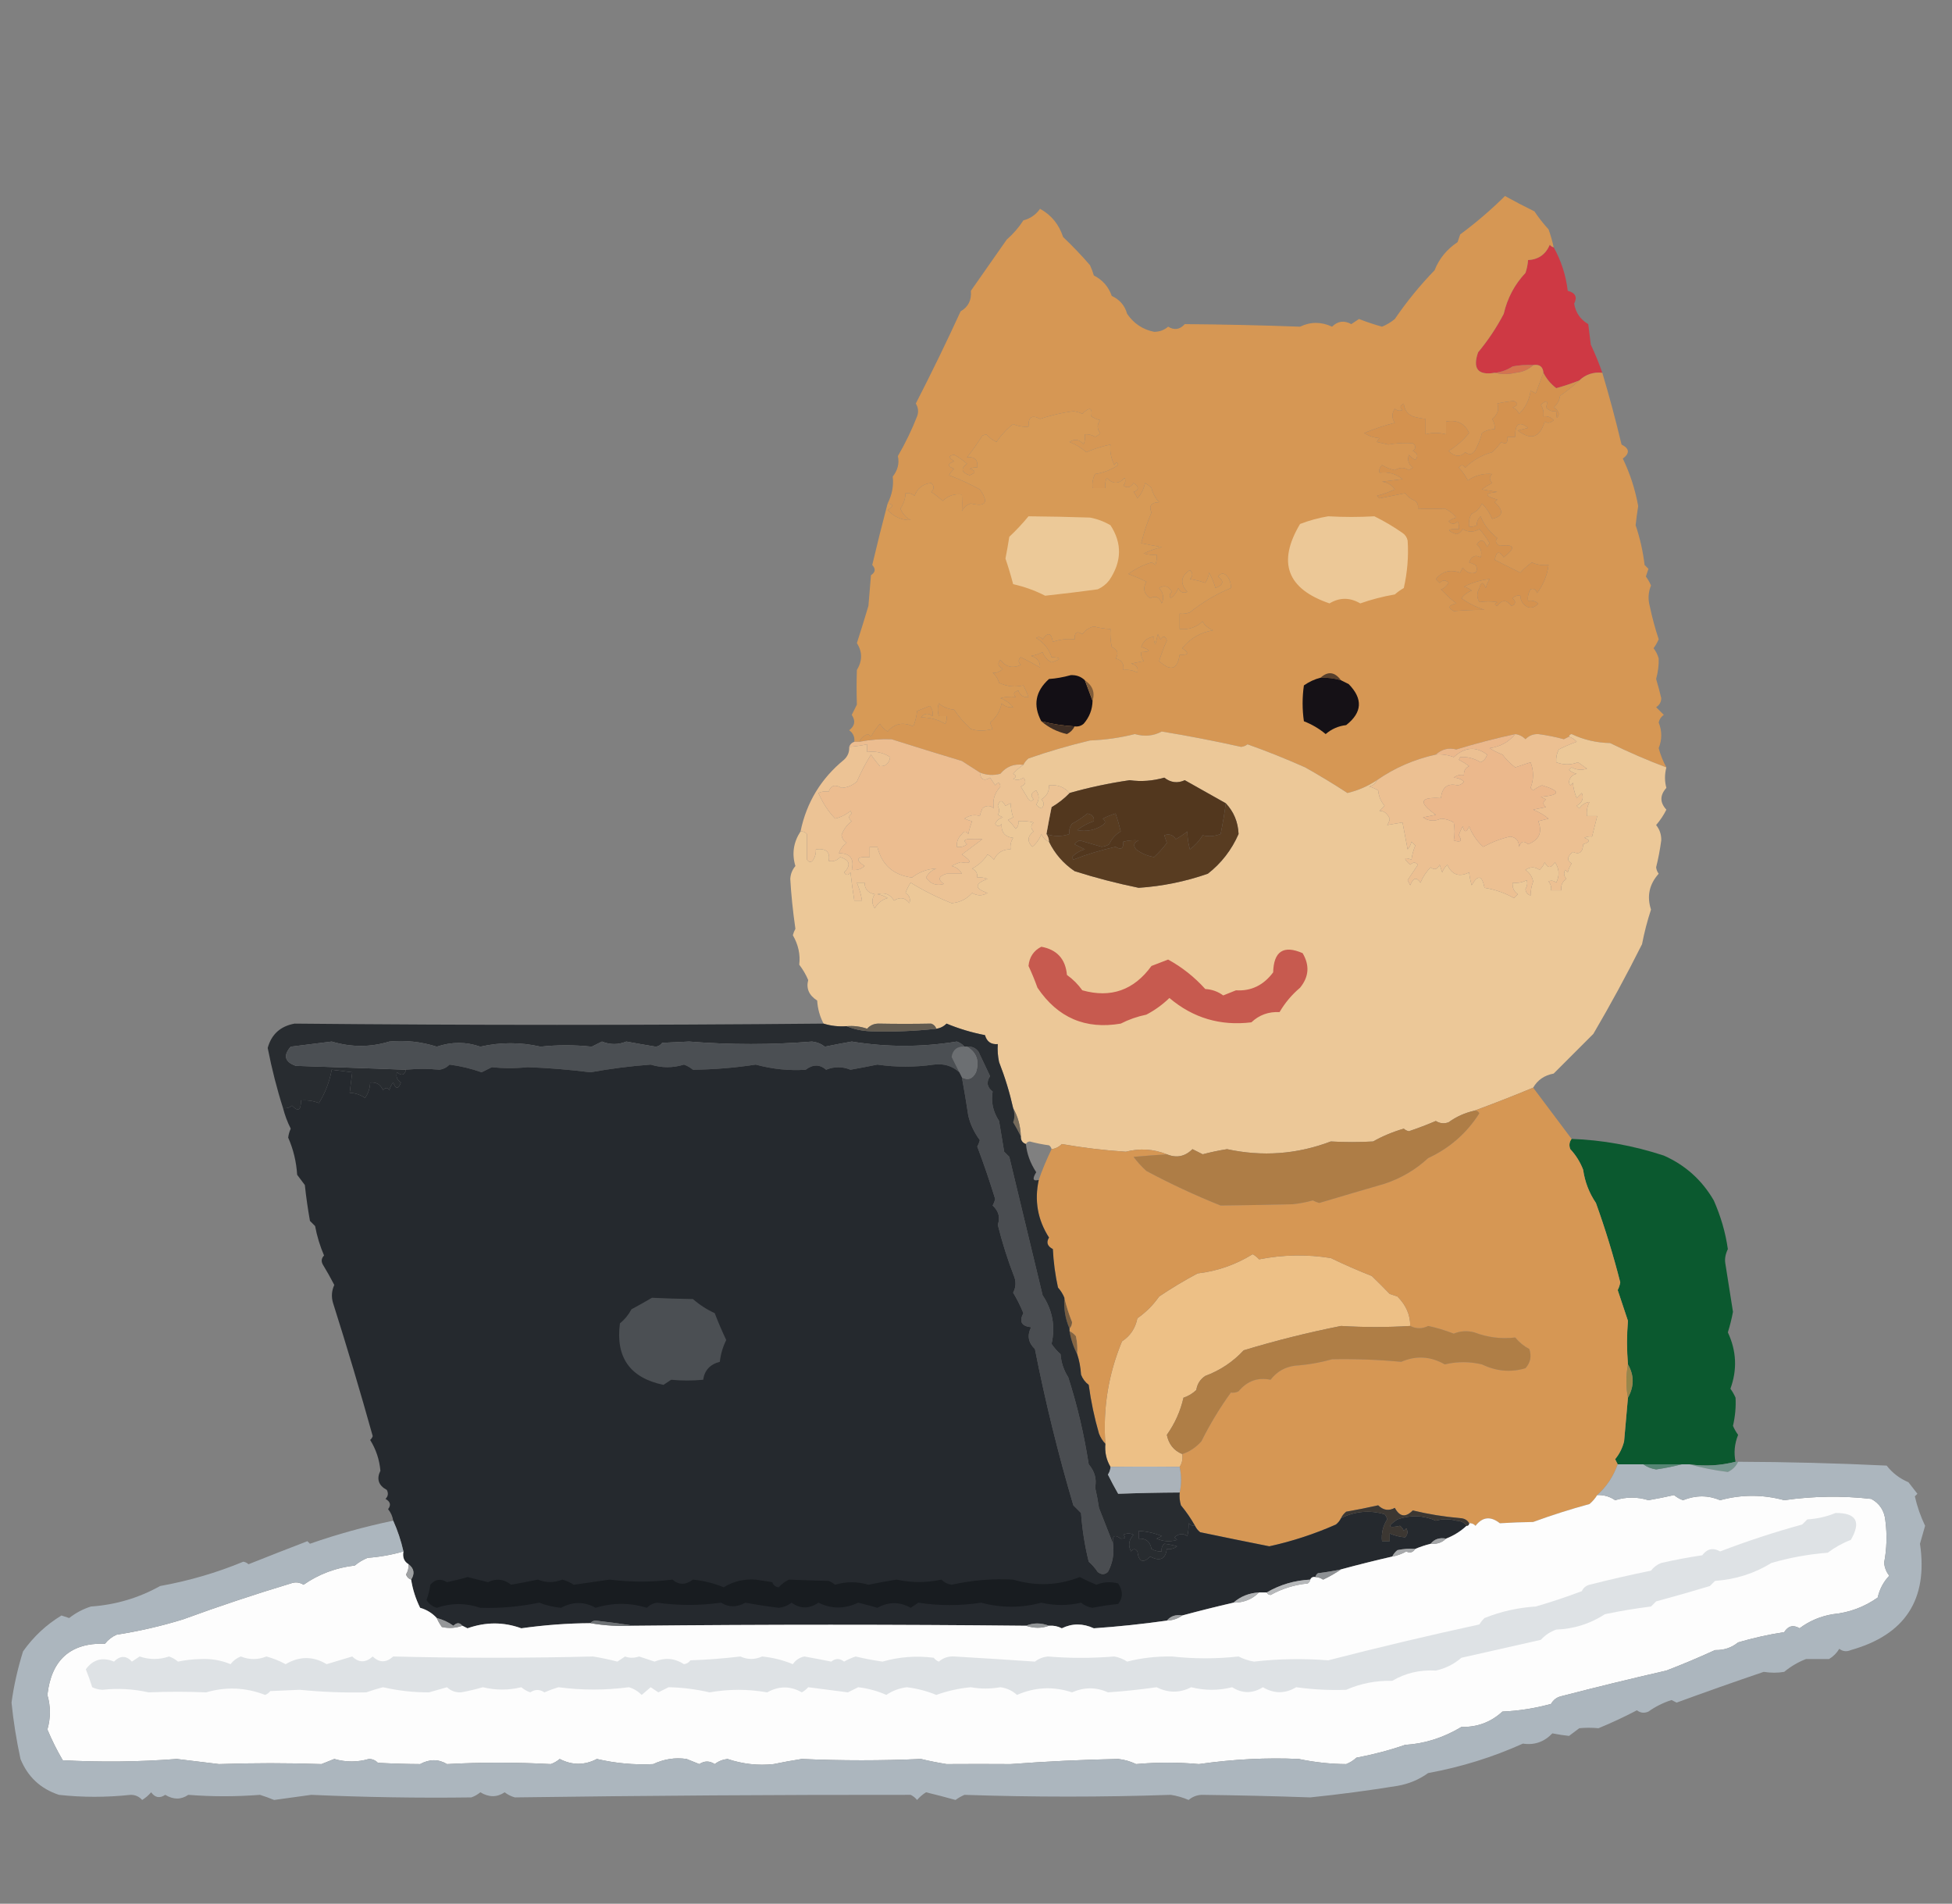 <?xml version="1.0" encoding="UTF-8"?>
<!DOCTYPE svg PUBLIC "-//W3C//DTD SVG 1.1//EN" "http://www.w3.org/Graphics/SVG/1.1/DTD/svg11.dtd">
<svg xmlns="http://www.w3.org/2000/svg" version="1.1" width="762px" height="743px" style="shape-rendering:geometricPrecision; text-rendering:geometricPrecision; image-rendering:optimizeQuality; fill-rule:evenodd; clip-rule:evenodd" xmlns:xlink="http://www.w3.org/1999/xlink">
<rect width="100%" height="100%" fill="#808080" stroke="none"/>
<g><path style="opacity:1" fill="#ce3944" d="M 606.5,96.5 C 609.425,101.714 611.258,107.381 612,113.5C 614.987,114.276 615.82,115.943 614.5,118.5C 615.1,122.04 616.934,124.707 620,126.5C 620.333,129.167 620.667,131.833 621,134.5C 622.707,138.122 624.207,141.789 625.5,145.5C 621.997,145.129 618.997,146.129 616.5,148.5C 613.62,149.642 610.62,150.642 607.5,151.5C 605.348,149.838 603.682,147.838 602.5,145.5C 602.306,143.088 600.973,142.088 598.5,142.5C 595.813,142.336 593.146,142.503 590.5,143C 588.35,144.411 586.016,145.245 583.5,145.5C 576.935,146.578 574.768,143.911 577,137.5C 580.882,132.832 584.215,127.832 587,122.5C 588.435,116.31 591.269,110.976 595.5,106.5C 596.046,104.865 596.38,103.199 596.5,101.5C 600.562,101.276 603.395,99.276 605,95.5C 605.383,96.056 605.883,96.389 606.5,96.5 Z"/></g>
<g><path style="opacity:0.997" fill="#d79a56" d="M 335.5,289.5 C 334.833,289.5 334.167,289.5 333.5,289.5C 333.703,287.61 333.037,286.11 331.5,285C 333.721,283.331 334.055,281.331 332.5,279C 333.167,277.667 333.833,276.333 334.5,275C 334.348,270.457 334.348,265.957 334.5,261.5C 336.683,257.884 336.683,254.384 334.5,251C 336.053,246.167 337.553,241.334 339,236.5C 339.333,232.5 339.667,228.5 340,224.5C 341.744,223.351 341.911,222.017 340.5,220.5C 342.324,212.725 344.324,204.725 346.5,196.5C 348.842,196.775 348.842,197.608 346.5,199C 348.935,201.72 351.935,203.053 355.5,203C 353.639,201.972 352.305,200.472 351.5,198.5C 352.747,196.677 353.414,194.677 353.5,192.5C 354.822,192.33 355.989,192.663 357,193.5C 358.141,190.528 360.308,188.861 363.5,188.5C 364.731,189.651 364.731,190.817 363.5,192C 365.09,193.046 366.59,194.213 368,195.5C 370.131,193.456 372.631,192.623 375.5,193C 375.623,195.211 375.623,197.378 375.5,199.5C 376.249,197.988 377.416,196.988 379,196.5C 384.899,197.921 386.066,196.088 382.5,191C 378.286,188.711 374.286,186.878 370.5,185.5C 370.977,184.522 371.643,183.689 372.5,183C 369.833,182 369.833,181 372.5,180C 370.185,178.632 370.185,177.799 372.5,177.5C 374.305,178.472 375.972,179.639 377.5,181C 374.931,182.878 375.264,184.378 378.5,185.5C 381.028,184.502 381.028,183.669 378.5,183C 379.448,182.517 380.448,182.351 381.5,182.5C 381.833,179.5 380.5,178.167 377.5,178.5C 379.564,175.891 381.564,173.058 383.5,170C 384,169.833 384.5,169.667 385,169.5C 386.136,170.783 387.469,171.783 389,172.5C 390.741,169.876 392.908,167.543 395.5,165.5C 397.409,166.348 399.409,166.682 401.5,166.5C 401.367,162.782 402.867,161.782 406,163.5C 410.43,162.024 414.763,161.024 419,160.5C 420.226,160.645 421.393,160.978 422.5,161.5C 425.358,158.723 426.524,159.057 426,162.5C 427.067,163.191 428.234,163.691 429.5,164C 428.167,165.667 428.167,167.333 429.5,169C 428.975,169.692 428.308,170.192 427.5,170.5C 426.264,169.754 424.93,169.421 423.5,169.5C 423.657,170.873 423.49,172.207 423,173.5C 421.445,171.485 419.611,171.152 417.5,172.5C 420.076,173.513 422.242,174.847 424,176.5C 427.068,175.186 430.235,174.186 433.5,173.5C 433.17,176.102 433.67,178.769 435,181.5C 435.654,180.304 436.154,180.304 436.5,181.5C 433.798,183.347 430.798,184.513 427.5,185C 426.594,186.699 426.261,188.533 426.5,190.5C 428.167,190.5 429.833,190.5 431.5,190.5C 431.343,189.127 431.51,187.793 432,186.5C 434.423,188.994 436.756,188.994 439,186.5C 439.492,187.549 439.326,188.549 438.5,189.5C 440.044,190.622 441.377,190.289 442.5,188.5C 444.701,190.056 444.701,191.223 442.5,192C 443.126,192.75 443.626,193.584 444,194.5C 445.527,192.779 446.527,190.779 447,188.5C 447.925,189.047 448.758,189.713 449.5,190.5C 450.034,192.614 451.034,194.448 452.5,196C 449.354,196.11 448.354,197.443 449.5,200C 447.852,203.835 446.519,207.835 445.5,212C 448.45,212.627 451.117,213.127 453.5,213.5C 451.034,214.123 448.701,214.957 446.5,216C 448.134,216.494 449.801,216.66 451.5,216.5C 451.657,217.873 451.49,219.207 451,220.5C 450.586,220.043 450.086,219.709 449.5,219.5C 446.226,220.47 443.226,221.97 440.5,224C 443.242,225.055 445.575,226.055 447.5,227C 446.027,229.608 446.527,231.775 449,233.5C 451.071,232.333 452.571,232.999 453.5,235.5C 454.489,233.412 454.156,231.412 452.5,229.5C 454.562,228.239 456.228,228.739 457.5,231C 456.549,231.718 456.383,232.551 457,233.5C 458.385,232.449 459.385,231.116 460,229.5C 460.725,231.158 461.892,231.658 463.5,231C 460.545,227.72 460.879,224.886 464.5,222.5C 465.731,223.651 465.731,224.817 464.5,226C 466.556,226.311 468.556,226.811 470.5,227.5C 471.281,226.271 471.781,224.938 472,223.5C 473.017,225.376 473.851,227.376 474.5,229.5C 477.619,228.306 477.952,226.806 475.5,225C 476.819,223.372 478.152,223.539 479.5,225.5C 480.246,226.736 480.579,228.07 480.5,229.5C 474.744,231.881 469.411,235.048 464.5,239C 463.207,239.49 461.873,239.657 460.5,239.5C 460.5,241.5 460.5,243.5 460.5,245.5C 463.972,245.874 466.972,244.874 469.5,242.5C 469.974,243.779 471.307,244.945 473.5,246C 468.585,246.828 464.585,249.161 461.5,253C 464.332,254.908 463.999,255.741 460.5,255.5C 459.652,261.328 456.985,262.161 452.5,258C 453.279,255.372 454.279,252.706 455.5,250C 454.99,248.174 454.156,248.007 453,249.5C 452.667,248.833 452.333,248.167 452,247.5C 451.667,248.833 451.333,250.167 451,251.5C 450.517,250.552 450.351,249.552 450.5,248.5C 448.027,248.736 446.36,250.069 445.5,252.5C 449.311,253.738 449.311,254.404 445.5,254.5C 445.33,255.822 445.663,256.989 446.5,258C 444.833,258.333 443.167,258.667 441.5,259C 443.615,259.424 444.448,260.591 444,262.5C 442.301,261.594 440.467,261.261 438.5,261.5C 438.863,259.089 437.863,257.589 435.5,257C 436.816,255.022 436.316,253.522 434,252.5C 433.503,250.19 433.337,247.857 433.5,245.5C 431.304,245.41 429.137,245.077 427,244.5C 425.113,244.969 423.613,245.969 422.5,247.5C 420.38,246.128 419.38,246.795 419.5,249.5C 416.552,249.223 413.719,249.556 411,250.5C 410.405,246.918 409.071,246.584 407,249.5C 406.282,248.549 405.449,248.383 404.5,249C 407.538,250.85 409.538,253.35 410.5,256.5C 414.339,256.612 414.339,257.279 410.5,258.5C 408.803,257.636 407.637,256.303 407,254.5C 405.601,255.227 404.101,255.727 402.5,256C 404.923,256.732 406.09,258.232 406,260.5C 403.555,259.094 401.055,257.76 398.5,256.5C 397.41,257.391 397.41,258.391 398.5,259.5C 395.324,260.997 392.658,260.33 390.5,257.5C 389.261,259.007 389.595,260.174 391.5,261C 390.159,262.295 388.826,262.795 387.5,262.5C 388.727,263.59 389.56,264.924 390,266.5C 393.111,267.961 396.277,268.294 399.5,267.5C 400.244,268.991 400.91,270.491 401.5,272C 399.609,272.309 398.275,271.475 397.5,269.5C 395.729,270.035 395.396,270.869 396.5,272C 394.413,271.782 392.413,271.949 390.5,272.5C 392.482,273.216 394.149,274.383 395.5,276C 393.837,276.265 392.337,275.765 391,274.5C 390.381,277.577 388.881,280.077 386.5,282C 386.735,282.873 387.069,283.707 387.5,284.5C 384.348,285.372 381.514,285.372 379,284.5C 376.534,282.328 374.368,279.828 372.5,277C 370.22,276.788 368.22,275.955 366.5,274.5C 365.948,276.003 365.948,277.669 366.5,279.5C 367.5,279.5 368.5,279.5 369.5,279.5C 369.649,280.552 369.483,281.552 369,282.5C 366.175,280.812 363.009,279.979 359.5,280C 360.865,278.318 362.365,278.151 364,279.5C 364.315,278.092 363.982,276.759 363,275.5C 361.333,276.167 359.667,276.833 358,277.5C 357.808,279.577 357.308,281.577 356.5,283.5C 352.534,281.679 349.201,282.346 346.5,285.5C 345.281,284.737 344.281,283.737 343.5,282.5C 342.139,284.028 340.972,285.695 340,287.5C 339.667,287.167 339.333,286.833 339,286.5C 337.271,286.974 336.105,287.974 335.5,289.5 Z"/></g>
<g><path style="opacity:1" fill="#d69754" d="M 606.5,96.5 C 605.883,96.389 605.383,96.056 605,95.5C 603.395,99.276 600.562,101.276 596.5,101.5C 596.38,103.199 596.046,104.865 595.5,106.5C 591.269,110.976 588.435,116.31 587,122.5C 584.215,127.832 580.882,132.832 577,137.5C 574.768,143.911 576.935,146.578 583.5,145.5C 586.211,146.123 588.877,146.123 591.5,145.5C 594.345,145.234 596.678,144.234 598.5,142.5C 600.973,142.088 602.306,143.088 602.5,145.5C 601.51,148.151 600.51,150.817 599.5,153.5C 598.833,153.167 598.167,152.833 597.5,152.5C 597.031,156.035 595.531,159.035 593,161.5C 592.5,160.333 591.667,159.5 590.5,159C 592.645,158.257 592.811,157.424 591,156.5C 588.898,156.637 586.732,156.97 584.5,157.5C 585.304,159.764 584.637,161.764 582.5,163.5C 583.246,164.736 583.579,166.07 583.5,167.5C 581.692,167.491 580.025,167.991 578.5,169C 578.06,170.964 577.226,173.13 576,175.5C 574.921,177.394 573.587,177.727 572,176.5C 570.015,178.46 567.848,178.293 565.5,176C 568.582,174.128 571.249,171.795 573.5,169C 571.775,165.226 568.775,163.726 564.5,164.5C 564.5,166.167 564.5,167.833 564.5,169.5C 561.763,168.787 559.096,168.787 556.5,169.5C 556.5,167.5 556.5,165.5 556.5,163.5C 554.883,163.331 553.216,162.997 551.5,162.5C 549.364,161.528 548.197,159.861 548,157.5C 546.513,158.253 546.346,159.086 547.5,160C 546.451,160.492 545.451,160.326 544.5,159.5C 543.24,161.353 543.24,163.186 544.5,165C 540.67,165.97 536.67,167.303 532.5,169C 534.285,170.163 536.285,170.83 538.5,171C 538.043,171.414 537.709,171.914 537.5,172.5C 539,172.833 540.5,173.167 542,173.5C 545.176,172.927 548.343,172.76 551.5,173C 552.833,174 552.833,175 551.5,176C 553.405,176.826 553.739,177.993 552.5,179.5C 551.522,179.023 550.689,178.357 550,177.5C 549.316,179.479 549.816,181.146 551.5,182.5C 551,182.833 550.5,183.167 550,183.5C 548.192,182.31 546.359,182.31 544.5,183.5C 542.726,183.113 541.059,182.447 539.5,181.5C 538.614,182.325 538.281,183.325 538.5,184.5C 541.893,184.062 544.893,184.895 547.5,187C 544.833,187.333 542.167,187.667 539.5,188C 541.618,188.26 543.284,189.26 544.5,191C 542.299,192.043 539.966,192.877 537.5,193.5C 537.833,193.833 538.167,194.167 538.5,194.5C 541.833,193.833 545.167,193.167 548.5,192.5C 549.551,193.885 550.884,194.885 552.5,195.5C 553.386,196.325 553.719,197.325 553.5,198.5C 557.39,198.647 560.89,198.647 564,198.5C 565.771,199.304 567.271,200.471 568.5,202C 567.376,202.249 566.376,202.749 565.5,203.5C 566.651,204.731 567.817,204.731 569,203.5C 569.483,204.448 569.649,205.448 569.5,206.5C 564.9,206.345 564.567,207.012 568.5,208.5C 569.647,208.182 570.481,207.516 571,206.5C 573.132,207.78 575.298,207.78 577.5,206.5C 579.041,208.204 580.375,210.037 581.5,212C 581.167,212.5 580.833,213 580.5,213.5C 579.332,210.531 577.999,210.198 576.5,212.5C 578.124,213.869 578.624,215.536 578,217.5C 575.915,216.353 574.415,217.02 573.5,219.5C 574.247,219.736 575.08,220.07 576,220.5C 576.667,221.5 576.667,222.5 576,223.5C 574.127,224.089 572.46,223.422 571,221.5C 570.667,222.167 570.333,222.833 570,223.5C 566.165,222.117 562.998,222.95 560.5,226C 561,226.5 561.5,227 562,227.5C 563.183,226.269 564.349,226.269 565.5,227.5C 564.535,228.914 563.535,229.747 562.5,230C 564.329,231.995 566.329,233.828 568.5,235.5C 565.403,236.194 565.069,237.194 567.5,238.5C 571.434,238.17 575.434,238.003 579.5,238C 576.229,236.942 573.229,235.442 570.5,233.5C 571.518,232.148 572.851,231.148 574.5,230.5C 573.624,229.749 572.624,229.249 571.5,229C 574.742,227.361 578.076,226.361 581.5,226C 580.809,227.067 580.309,228.234 580,229.5C 579.002,226.972 578.169,226.972 577.5,229.5C 576.452,231.41 576.452,233.244 577.5,235C 579.769,234.626 582.102,234.626 584.5,235C 583.304,235.654 583.304,236.154 584.5,236.5C 586.255,233.977 588.089,233.977 590,236.5C 591.713,235.863 591.879,234.863 590.5,233.5C 591.325,232.614 592.325,232.281 593.5,232.5C 593.561,234.592 594.561,236.092 596.5,237C 598.076,237.388 599.409,236.888 600.5,235.5C 599.311,234.571 597.978,234.238 596.5,234.5C 596.286,232.856 596.62,231.356 597.5,230C 598.744,229.544 599.577,230.044 600,231.5C 602.477,228.209 603.977,224.542 604.5,220.5C 602.208,220.756 600.041,220.423 598,219.5C 596.326,220.676 594.826,222.01 593.5,223.5C 590.203,221.851 586.87,220.185 583.5,218.5C 584.109,215.163 585.276,214.83 587,217.5C 591.8,213.806 591.3,212.306 585.5,213C 583.875,212.147 583.542,211.147 584.5,210C 581.283,207.378 579.116,204.545 578,201.5C 576.946,202.482 576.446,203.649 576.5,205C 575.552,205.483 574.552,205.649 573.5,205.5C 573.215,203.712 573.548,202.045 574.5,200.5C 576.356,199.724 577.689,198.391 578.5,196.5C 580.234,198.234 581.568,200.234 582.5,202.5C 586.804,201.522 587.138,199.355 583.5,196C 583.833,195.667 584.167,195.333 584.5,195C 579.373,193.474 579.373,192.474 584.5,192C 582.5,191.667 580.5,191.333 578.5,191C 579.759,190.077 581.092,189.243 582.5,188.5C 581.289,187.28 581.289,186.113 582.5,185C 579.023,184.695 575.856,185.528 573,187.5C 572.072,185.693 570.906,184.026 569.5,182.5C 570.274,181.289 571.107,181.289 572,182.5C 574.967,179.599 578.467,177.599 582.5,176.5C 583.853,175.315 585.02,173.981 586,172.5C 587.813,173.609 588.646,172.942 588.5,170.5C 589.5,170.5 590.5,170.5 591.5,170.5C 591.376,165.375 593.043,164.208 596.5,167C 595.167,167.333 593.833,167.667 592.5,168C 597.658,172 601.158,170.833 603,164.5C 604.073,165.28 605.24,165.113 606.5,164C 605.437,162.812 604.103,162.312 602.5,162.5C 602.714,160.856 602.38,159.356 601.5,158C 603.792,155.976 604.459,156.31 603.5,159C 604.563,160.188 605.897,160.688 607.5,160.5C 607.544,163.481 607.877,163.814 608.5,161.5C 608.182,160.353 607.516,159.519 606.5,159C 607.893,157.829 608.727,156.329 609,154.5C 611.688,152.636 614.188,150.636 616.5,148.5C 618.997,146.129 621.997,145.129 625.5,145.5C 628.242,154.686 630.742,164.019 633,173.5C 636.113,175.058 636.28,176.891 633.5,179C 636.302,184.765 638.302,190.932 639.5,197.5C 639.086,200.032 638.752,202.532 638.5,205C 640.192,209.985 641.358,215.152 642,220.5C 642.5,221 643,221.5 643.5,222C 643.167,223 642.833,224 642.5,225C 643.293,226.085 643.96,227.252 644.5,228.5C 643.438,231.103 643.272,233.77 644,236.5C 644.925,240.903 646.091,245.236 647.5,249.5C 646.96,250.748 646.293,251.915 645.5,253C 646.43,254.194 647.097,255.527 647.5,257C 647.586,259.567 647.253,262.234 646.5,265C 647.245,267.478 647.911,269.978 648.5,272.5C 648.471,274.029 647.804,275.196 646.5,276C 647.5,277 648.5,278 649.5,279C 648.426,279.739 647.759,280.739 647.5,282C 648.833,285.333 648.833,288.667 647.5,292C 648.222,294.677 649.222,297.177 650.5,299.5C 643.338,296.831 636.005,293.665 628.5,290C 623.184,289.884 618.184,288.718 613.5,286.5C 612.893,286.624 612.56,286.957 612.5,287.5C 611.85,287.804 611.183,288.137 610.5,288.5C 607.223,287.62 603.889,286.953 600.5,286.5C 598.519,286.437 596.852,287.104 595.5,288.5C 594.378,287.37 593.044,286.703 591.5,286.5C 583.758,288.18 576.092,290.18 568.5,292.5C 565.518,291.713 562.851,292.38 560.5,294.5C 552.065,296.362 544.398,299.695 537.5,304.5C 533.981,306.842 530.148,308.509 526,309.5C 520.667,306.023 515.167,302.69 509.5,299.5C 502.055,296.185 494.555,293.185 487,290.5C 486.275,291.059 485.442,291.392 484.5,291.5C 474.232,289.202 463.899,287.202 453.5,285.5C 450.297,287.238 446.797,287.571 443,286.5C 437.346,287.928 431.513,288.761 425.5,289C 417.281,290.957 409.281,293.29 401.5,296C 400.619,296.708 399.953,297.542 399.5,298.5C 395.838,298.003 392.838,299.169 390.5,302C 387.739,302.722 385.073,302.555 382.5,301.5C 380.195,300.011 377.862,298.511 375.5,297C 366.339,294.25 357.172,291.416 348,288.5C 343.843,288.366 339.677,288.699 335.5,289.5C 336.105,287.974 337.271,286.974 339,286.5C 339.333,286.833 339.667,287.167 340,287.5C 340.972,285.695 342.139,284.028 343.5,282.5C 344.281,283.737 345.281,284.737 346.5,285.5C 349.201,282.346 352.534,281.679 356.5,283.5C 357.308,281.577 357.808,279.577 358,277.5C 359.667,276.833 361.333,276.167 363,275.5C 363.982,276.759 364.315,278.092 364,279.5C 362.365,278.151 360.865,278.318 359.5,280C 363.009,279.979 366.175,280.812 369,282.5C 369.483,281.552 369.649,280.552 369.5,279.5C 368.5,279.5 367.5,279.5 366.5,279.5C 365.948,277.669 365.948,276.003 366.5,274.5C 368.22,275.955 370.22,276.788 372.5,277C 374.368,279.828 376.534,282.328 379,284.5C 381.514,285.372 384.348,285.372 387.5,284.5C 387.069,283.707 386.735,282.873 386.5,282C 388.881,280.077 390.381,277.577 391,274.5C 392.337,275.765 393.837,276.265 395.5,276C 394.149,274.383 392.482,273.216 390.5,272.5C 392.413,271.949 394.413,271.782 396.5,272C 395.396,270.869 395.729,270.035 397.5,269.5C 398.275,271.475 399.609,272.309 401.5,272C 400.91,270.491 400.244,268.991 399.5,267.5C 396.277,268.294 393.111,267.961 390,266.5C 389.56,264.924 388.727,263.59 387.5,262.5C 388.826,262.795 390.159,262.295 391.5,261C 389.595,260.174 389.261,259.007 390.5,257.5C 392.658,260.33 395.324,260.997 398.5,259.5C 397.41,258.391 397.41,257.391 398.5,256.5C 401.055,257.76 403.555,259.094 406,260.5C 406.09,258.232 404.923,256.732 402.5,256C 404.101,255.727 405.601,255.227 407,254.5C 407.637,256.303 408.803,257.636 410.5,258.5C 414.339,257.279 414.339,256.612 410.5,256.5C 409.538,253.35 407.538,250.85 404.5,249C 405.449,248.383 406.282,248.549 407,249.5C 409.071,246.584 410.405,246.918 411,250.5C 413.719,249.556 416.552,249.223 419.5,249.5C 419.38,246.795 420.38,246.128 422.5,247.5C 423.613,245.969 425.113,244.969 427,244.5C 429.137,245.077 431.304,245.41 433.5,245.5C 433.337,247.857 433.503,250.19 434,252.5C 436.316,253.522 436.816,255.022 435.5,257C 437.863,257.589 438.863,259.089 438.5,261.5C 440.467,261.261 442.301,261.594 444,262.5C 444.448,260.591 443.615,259.424 441.5,259C 443.167,258.667 444.833,258.333 446.5,258C 445.663,256.989 445.33,255.822 445.5,254.5C 449.311,254.404 449.311,253.738 445.5,252.5C 446.36,250.069 448.027,248.736 450.5,248.5C 450.351,249.552 450.517,250.552 451,251.5C 451.333,250.167 451.667,248.833 452,247.5C 452.333,248.167 452.667,248.833 453,249.5C 454.156,248.007 454.99,248.174 455.5,250C 454.279,252.706 453.279,255.372 452.5,258C 456.985,262.161 459.652,261.328 460.5,255.5C 463.999,255.741 464.332,254.908 461.5,253C 464.585,249.161 468.585,246.828 473.5,246C 471.307,244.945 469.974,243.779 469.5,242.5C 466.972,244.874 463.972,245.874 460.5,245.5C 460.5,243.5 460.5,241.5 460.5,239.5C 461.873,239.657 463.207,239.49 464.5,239C 469.411,235.048 474.744,231.881 480.5,229.5C 480.579,228.07 480.246,226.736 479.5,225.5C 478.152,223.539 476.819,223.372 475.5,225C 477.952,226.806 477.619,228.306 474.5,229.5C 473.851,227.376 473.017,225.376 472,223.5C 471.781,224.938 471.281,226.271 470.5,227.5C 468.556,226.811 466.556,226.311 464.5,226C 465.731,224.817 465.731,223.651 464.5,222.5C 460.879,224.886 460.545,227.72 463.5,231C 461.892,231.658 460.725,231.158 460,229.5C 459.385,231.116 458.385,232.449 457,233.5C 456.383,232.551 456.549,231.718 457.5,231C 456.228,228.739 454.562,228.239 452.5,229.5C 454.156,231.412 454.489,233.412 453.5,235.5C 452.571,232.999 451.071,232.333 449,233.5C 446.527,231.775 446.027,229.608 447.5,227C 445.575,226.055 443.242,225.055 440.5,224C 443.226,221.97 446.226,220.47 449.5,219.5C 450.086,219.709 450.586,220.043 451,220.5C 451.49,219.207 451.657,217.873 451.5,216.5C 449.801,216.66 448.134,216.494 446.5,216C 448.701,214.957 451.034,214.123 453.5,213.5C 451.117,213.127 448.45,212.627 445.5,212C 446.519,207.835 447.852,203.835 449.5,200C 448.354,197.443 449.354,196.11 452.5,196C 451.034,194.448 450.034,192.614 449.5,190.5C 448.758,189.713 447.925,189.047 447,188.5C 446.527,190.779 445.527,192.779 444,194.5C 443.626,193.584 443.126,192.75 442.5,192C 444.701,191.223 444.701,190.056 442.5,188.5C 441.377,190.289 440.044,190.622 438.5,189.5C 439.326,188.549 439.492,187.549 439,186.5C 436.756,188.994 434.423,188.994 432,186.5C 431.51,187.793 431.343,189.127 431.5,190.5C 429.833,190.5 428.167,190.5 426.5,190.5C 426.261,188.533 426.594,186.699 427.5,185C 430.798,184.513 433.798,183.347 436.5,181.5C 436.154,180.304 435.654,180.304 435,181.5C 433.67,178.769 433.17,176.102 433.5,173.5C 430.235,174.186 427.068,175.186 424,176.5C 422.242,174.847 420.076,173.513 417.5,172.5C 419.611,171.152 421.445,171.485 423,173.5C 423.49,172.207 423.657,170.873 423.5,169.5C 424.93,169.421 426.264,169.754 427.5,170.5C 428.308,170.192 428.975,169.692 429.5,169C 428.167,167.333 428.167,165.667 429.5,164C 428.234,163.691 427.067,163.191 426,162.5C 426.524,159.057 425.358,158.723 422.5,161.5C 421.393,160.978 420.226,160.645 419,160.5C 414.763,161.024 410.43,162.024 406,163.5C 402.867,161.782 401.367,162.782 401.5,166.5C 399.409,166.682 397.409,166.348 395.5,165.5C 392.908,167.543 390.741,169.876 389,172.5C 387.469,171.783 386.136,170.783 385,169.5C 384.5,169.667 384,169.833 383.5,170C 381.564,173.058 379.564,175.891 377.5,178.5C 380.5,178.167 381.833,179.5 381.5,182.5C 380.448,182.351 379.448,182.517 378.5,183C 381.028,183.669 381.028,184.502 378.5,185.5C 375.264,184.378 374.931,182.878 377.5,181C 375.972,179.639 374.305,178.472 372.5,177.5C 370.185,177.799 370.185,178.632 372.5,180C 369.833,181 369.833,182 372.5,183C 371.643,183.689 370.977,184.522 370.5,185.5C 374.286,186.878 378.286,188.711 382.5,191C 386.066,196.088 384.899,197.921 379,196.5C 377.416,196.988 376.249,197.988 375.5,199.5C 375.623,197.378 375.623,195.211 375.5,193C 372.631,192.623 370.131,193.456 368,195.5C 366.59,194.213 365.09,193.046 363.5,192C 364.731,190.817 364.731,189.651 363.5,188.5C 360.308,188.861 358.141,190.528 357,193.5C 355.989,192.663 354.822,192.33 353.5,192.5C 353.414,194.677 352.747,196.677 351.5,198.5C 352.305,200.472 353.639,201.972 355.5,203C 351.935,203.053 348.935,201.72 346.5,199C 348.842,197.608 348.842,196.775 346.5,196.5C 348.244,193.058 348.911,189.558 348.5,186C 350.464,183.482 351.13,180.816 350.5,178C 353.429,172.976 355.929,167.809 358,162.5C 358.651,160.765 358.485,159.098 357.5,157.5C 363.554,145.723 369.387,133.723 375,121.5C 377.982,119.804 379.316,117.137 379,113.5C 383.696,106.812 388.363,100.146 393,93.5C 395.54,91.295 397.707,88.795 399.5,86C 402.196,85.31 404.363,83.81 406,81.5C 410.391,83.903 413.391,87.57 415,92.5C 418.798,96.125 422.298,99.792 425.5,103.5C 426.098,104.795 426.598,106.128 427,107.5C 430.42,109.251 432.754,111.918 434,115.5C 437.092,116.923 439.092,119.257 440,122.5C 442.606,126.289 446.106,128.622 450.5,129.5C 452.611,129.514 454.445,128.848 456,127.5C 458.438,128.966 460.605,128.632 462.5,126.5C 477.621,126.615 492.621,126.949 507.5,127.5C 511.586,125.53 515.753,125.53 520,127.5C 522.209,125.294 524.709,124.96 527.5,126.5C 528.5,125.833 529.5,125.167 530.5,124.5C 533.515,125.673 536.515,126.673 539.5,127.5C 541.332,126.752 542.999,125.752 544.5,124.5C 549.159,117.682 554.326,111.349 560,105.5C 561.791,100.96 564.791,97.294 569,94.5C 569.333,93.5 569.667,92.5 570,91.5C 576.277,86.854 582.11,81.854 587.5,76.5C 591.271,78.592 595.104,80.592 599,82.5C 600.643,84.977 602.476,87.31 604.5,89.5C 605.325,91.801 605.992,94.135 606.5,96.5 Z"/></g>
<g><path style="opacity:1" fill="#ecc897" d="M 518.5,201.5 C 524.572,201.845 530.572,201.845 536.5,201.5C 540.344,203.39 544.011,205.556 547.5,208C 548.574,208.739 549.241,209.739 549.5,211C 549.906,217.128 549.406,223.294 548,229.5C 546.745,230.211 545.579,231.044 544.5,232C 539.839,232.803 535.339,233.97 531,235.5C 526.949,233.12 522.949,233.12 519,235.5C 502.391,229.835 498.557,219.501 507.5,204.5C 511.162,203.098 514.829,202.098 518.5,201.5 Z"/></g>
<g><path style="opacity:1" fill="#d4924f" d="M 602.5,145.5 C 603.682,147.838 605.348,149.838 607.5,151.5C 610.62,150.642 613.62,149.642 616.5,148.5C 614.188,150.636 611.688,152.636 609,154.5C 608.727,156.329 607.893,157.829 606.5,159C 607.516,159.519 608.182,160.353 608.5,161.5C 607.877,163.814 607.544,163.481 607.5,160.5C 605.897,160.688 604.563,160.188 603.5,159C 604.459,156.31 603.792,155.976 601.5,158C 602.38,159.356 602.714,160.856 602.5,162.5C 604.103,162.312 605.437,162.812 606.5,164C 605.24,165.113 604.073,165.28 603,164.5C 601.158,170.833 597.658,172 592.5,168C 593.833,167.667 595.167,167.333 596.5,167C 593.043,164.208 591.376,165.375 591.5,170.5C 590.5,170.5 589.5,170.5 588.5,170.5C 588.646,172.942 587.813,173.609 586,172.5C 585.02,173.981 583.853,175.315 582.5,176.5C 578.467,177.599 574.967,179.599 572,182.5C 571.107,181.289 570.274,181.289 569.5,182.5C 570.906,184.026 572.072,185.693 573,187.5C 575.856,185.528 579.023,184.695 582.5,185C 581.289,186.113 581.289,187.28 582.5,188.5C 581.092,189.243 579.759,190.077 578.5,191C 580.5,191.333 582.5,191.667 584.5,192C 579.373,192.474 579.373,193.474 584.5,195C 584.167,195.333 583.833,195.667 583.5,196C 587.138,199.355 586.804,201.522 582.5,202.5C 581.568,200.234 580.234,198.234 578.5,196.5C 577.689,198.391 576.356,199.724 574.5,200.5C 573.548,202.045 573.215,203.712 573.5,205.5C 574.552,205.649 575.552,205.483 576.5,205C 576.446,203.649 576.946,202.482 578,201.5C 579.116,204.545 581.283,207.378 584.5,210C 583.542,211.147 583.875,212.147 585.5,213C 591.3,212.306 591.8,213.806 587,217.5C 585.276,214.83 584.109,215.163 583.5,218.5C 586.87,220.185 590.203,221.851 593.5,223.5C 594.826,222.01 596.326,220.676 598,219.5C 600.041,220.423 602.208,220.756 604.5,220.5C 603.977,224.542 602.477,228.209 600,231.5C 599.577,230.044 598.744,229.544 597.5,230C 596.62,231.356 596.286,232.856 596.5,234.5C 597.978,234.238 599.311,234.571 600.5,235.5C 599.409,236.888 598.076,237.388 596.5,237C 594.561,236.092 593.561,234.592 593.5,232.5C 592.325,232.281 591.325,232.614 590.5,233.5C 591.879,234.863 591.713,235.863 590,236.5C 588.089,233.977 586.255,233.977 584.5,236.5C 583.304,236.154 583.304,235.654 584.5,235C 582.102,234.626 579.769,234.626 577.5,235C 576.452,233.244 576.452,231.41 577.5,229.5C 578.169,226.972 579.002,226.972 580,229.5C 580.309,228.234 580.809,227.067 581.5,226C 578.076,226.361 574.742,227.361 571.5,229C 572.624,229.249 573.624,229.749 574.5,230.5C 572.851,231.148 571.518,232.148 570.5,233.5C 573.229,235.442 576.229,236.942 579.5,238C 575.434,238.003 571.434,238.17 567.5,238.5C 565.069,237.194 565.403,236.194 568.5,235.5C 566.329,233.828 564.329,231.995 562.5,230C 563.535,229.747 564.535,228.914 565.5,227.5C 564.349,226.269 563.183,226.269 562,227.5C 561.5,227 561,226.5 560.5,226C 562.998,222.95 566.165,222.117 570,223.5C 570.333,222.833 570.667,222.167 571,221.5C 572.46,223.422 574.127,224.089 576,223.5C 576.667,222.5 576.667,221.5 576,220.5C 575.08,220.07 574.247,219.736 573.5,219.5C 574.415,217.02 575.915,216.353 578,217.5C 578.624,215.536 578.124,213.869 576.5,212.5C 577.999,210.198 579.332,210.531 580.5,213.5C 580.833,213 581.167,212.5 581.5,212C 580.375,210.037 579.041,208.204 577.5,206.5C 575.298,207.78 573.132,207.78 571,206.5C 570.481,207.516 569.647,208.182 568.5,208.5C 564.567,207.012 564.9,206.345 569.5,206.5C 569.649,205.448 569.483,204.448 569,203.5C 567.817,204.731 566.651,204.731 565.5,203.5C 566.376,202.749 567.376,202.249 568.5,202C 567.271,200.471 565.771,199.304 564,198.5C 560.89,198.647 557.39,198.647 553.5,198.5C 553.719,197.325 553.386,196.325 552.5,195.5C 550.884,194.885 549.551,193.885 548.5,192.5C 545.167,193.167 541.833,193.833 538.5,194.5C 538.167,194.167 537.833,193.833 537.5,193.5C 539.966,192.877 542.299,192.043 544.5,191C 543.284,189.26 541.618,188.26 539.5,188C 542.167,187.667 544.833,187.333 547.5,187C 544.893,184.895 541.893,184.062 538.5,184.5C 538.281,183.325 538.614,182.325 539.5,181.5C 541.059,182.447 542.726,183.113 544.5,183.5C 546.359,182.31 548.192,182.31 550,183.5C 550.5,183.167 551,182.833 551.5,182.5C 549.816,181.146 549.316,179.479 550,177.5C 550.689,178.357 551.522,179.023 552.5,179.5C 553.739,177.993 553.405,176.826 551.5,176C 552.833,175 552.833,174 551.5,173C 548.343,172.76 545.176,172.927 542,173.5C 540.5,173.167 539,172.833 537.5,172.5C 537.709,171.914 538.043,171.414 538.5,171C 536.285,170.83 534.285,170.163 532.5,169C 536.67,167.303 540.67,165.97 544.5,165C 543.24,163.186 543.24,161.353 544.5,159.5C 545.451,160.326 546.451,160.492 547.5,160C 546.346,159.086 546.513,158.253 548,157.5C 548.197,159.861 549.364,161.528 551.5,162.5C 553.216,162.997 554.883,163.331 556.5,163.5C 556.5,165.5 556.5,167.5 556.5,169.5C 559.096,168.787 561.763,168.787 564.5,169.5C 564.5,167.833 564.5,166.167 564.5,164.5C 568.775,163.726 571.775,165.226 573.5,169C 571.249,171.795 568.582,174.128 565.5,176C 567.848,178.293 570.015,178.46 572,176.5C 573.587,177.727 574.921,177.394 576,175.5C 577.226,173.13 578.06,170.964 578.5,169C 580.025,167.991 581.692,167.491 583.5,167.5C 583.579,166.07 583.246,164.736 582.5,163.5C 584.637,161.764 585.304,159.764 584.5,157.5C 586.732,156.97 588.898,156.637 591,156.5C 592.811,157.424 592.645,158.257 590.5,159C 591.667,159.5 592.5,160.333 593,161.5C 595.531,159.035 597.031,156.035 597.5,152.5C 598.167,152.833 598.833,153.167 599.5,153.5C 600.51,150.817 601.51,148.151 602.5,145.5 Z"/></g>
<g><path style="opacity:1" fill="#d4744f" d="M 598.5,142.5 C 596.678,144.234 594.345,145.234 591.5,145.5C 588.877,146.123 586.211,146.123 583.5,145.5C 586.016,145.245 588.35,144.411 590.5,143C 593.146,142.503 595.813,142.336 598.5,142.5 Z"/></g>
<g><path style="opacity:1" fill="#ecc998" d="M 401.5,201.5 C 409.424,201.566 417.424,201.732 425.5,202C 428.361,202.54 431.028,203.54 433.5,205C 438.099,212.063 437.932,219.229 433,226.5C 431.786,228.049 430.286,229.215 428.5,230C 421.669,230.935 414.836,231.769 408,232.5C 404.031,230.466 399.865,228.966 395.5,228C 394.628,224.649 393.628,221.315 392.5,218C 393.054,215.176 393.554,212.343 394,209.5C 396.705,206.964 399.205,204.297 401.5,201.5 Z"/></g>
<g><path style="opacity:1" fill="#57402d" d="M 523.5,265.5 C 520.904,264.735 518.237,264.401 515.5,264.5C 518.377,261.873 521.044,262.206 523.5,265.5 Z"/></g>
<g><path style="opacity:1" fill="#151116" d="M 515.5,264.5 C 518.237,264.401 520.904,264.735 523.5,265.5C 524.473,265.987 525.473,266.487 526.5,267C 532.115,272.754 531.781,278.087 525.5,283C 522.461,283.353 519.795,284.52 517.5,286.5C 514.956,284.371 512.122,282.704 509,281.5C 508.333,276.833 508.333,272.167 509,267.5C 511.045,266.074 513.212,265.074 515.5,264.5 Z"/></g>
<g><path style="opacity:1" fill="#130f15" d="M 423.5,265.5 C 424.5,268.167 425.5,270.833 426.5,273.5C 426.434,276.915 425.268,279.915 423,282.5C 421.989,283.337 420.822,283.67 419.5,283.5C 415.094,283.252 410.76,282.585 406.5,281.5C 403.177,275.269 404.177,269.769 409.5,265C 412.157,264.828 414.991,264.328 418,263.5C 420.178,263.395 422.012,264.061 423.5,265.5 Z"/></g>
<g><path style="opacity:1" fill="#805c39" d="M 423.5,265.5 C 426.525,267.587 427.525,270.254 426.5,273.5C 425.5,270.833 424.5,268.167 423.5,265.5 Z"/></g>
<g><path style="opacity:1" fill="#3f2e24" d="M 406.5,281.5 C 410.76,282.585 415.094,283.252 419.5,283.5C 418.855,284.812 417.855,285.812 416.5,286.5C 412.663,285.62 409.33,283.954 406.5,281.5 Z"/></g>
<g><path style="opacity:0.998" fill="#ecbd90" d="M 382.5,301.5 C 382.801,304.317 384.134,304.984 386.5,303.5C 387.167,304.5 387.833,305.5 388.5,306.5C 389.687,305.106 390.354,305.273 390.5,307C 388.178,309.607 387.345,312.441 388,315.5C 386.542,314.253 385.042,314.253 383.5,315.5C 383.002,316.603 382.669,317.603 382.5,318.5C 380.523,317.812 378.523,318.145 376.5,319.5C 377.603,319.998 378.603,320.331 379.5,320.5C 378.846,322.115 378.346,323.782 378,325.5C 377.107,324.289 376.274,324.289 375.5,325.5C 374.05,326.85 373.383,328.516 373.5,330.5C 374.978,330.762 376.311,330.429 377.5,329.5C 376.106,328.313 376.273,327.646 378,327.5C 379.722,327.426 381.555,327.426 383.5,327.5C 380.872,329.488 378.205,331.488 375.5,333.5C 379.618,336.268 379.451,337.268 375,336.5C 373.775,336.862 372.609,337.362 371.5,338C 373.291,338.415 374.624,339.415 375.5,341C 373.5,341 371.5,341 369.5,341C 366.311,341.981 365.978,343.314 368.5,345C 365.551,345.847 363.218,345.014 361.5,342.5C 362.364,340.803 363.697,339.637 365.5,339C 362.061,339.124 358.894,340.29 356,342.5C 348.703,341.514 344.203,337.514 342.5,330.5C 341.5,330.5 340.5,330.5 339.5,330.5C 339.5,331.833 339.5,333.167 339.5,334.5C 334.328,334.234 333.661,335.401 337.5,338C 336.095,339.269 334.429,339.769 332.5,339.5C 333.549,335.169 331.882,333.003 327.5,333C 328.061,331.324 329.061,329.991 330.5,329C 329.426,328.261 328.759,327.261 328.5,326C 329.271,323.733 330.604,321.9 332.5,320.5C 331.167,319.5 331.167,318.5 332.5,317.5C 332.333,317.167 332.167,316.833 332,316.5C 330.237,317.944 328.237,318.944 326,319.5C 323.243,316.571 321.076,313.238 319.5,309.5C 320.716,308.904 322.049,308.737 323.5,309C 324.334,306.507 326.001,306.007 328.5,307.5C 330.791,307.378 332.791,306.545 334.5,305C 336.085,301.372 337.918,297.872 340,294.5C 341.046,296.09 342.213,297.59 343.5,299C 345.731,299.163 347.065,297.997 347.5,295.5C 344.807,293.73 341.807,293.063 338.5,293.5C 338.5,292.5 338.5,291.5 338.5,290.5C 336.194,290.993 333.861,291.326 331.5,291.5C 331.833,290.5 332.5,289.833 333.5,289.5C 334.167,289.5 334.833,289.5 335.5,289.5C 339.677,288.699 343.843,288.366 348,288.5C 357.172,291.416 366.339,294.25 375.5,297C 377.862,298.511 380.195,300.011 382.5,301.5 Z"/></g>
<g><path style="opacity:0.998" fill="#ecc898" d="M 537.5,304.5 C 536.942,305.79 535.942,306.623 534.5,307C 535.766,307.309 536.933,307.809 538,308.5C 538.212,310.78 539.045,312.78 540.5,314.5C 539.833,315.167 539.167,315.833 538.5,316.5C 540.169,316.388 541.502,317.388 542.5,319.5C 542.392,320.442 542.059,321.275 541.5,322C 543.5,321.667 545.5,321.333 547.5,321C 548.133,324.459 548.8,327.959 549.5,331.5C 550.251,330.624 550.751,329.624 551,328.5C 551.5,329 552,329.5 552.5,330C 551.751,331.734 551.251,333.567 551,335.5C 547.944,334.377 547.778,335.044 550.5,337.5C 551.609,336.41 552.609,336.41 553.5,337.5C 552.167,339.5 550.833,341.5 549.5,343.5C 549.833,344.167 550.167,344.833 550.5,345.5C 551.668,342.531 553.001,342.198 554.5,344.5C 555.432,342.234 556.766,340.234 558.5,338.5C 559.906,339.668 561.072,339.335 562,337.5C 562.333,338.5 562.667,339.5 563,340.5C 563.419,339.328 564.085,338.328 565,337.5C 566.747,341.421 569.581,342.421 573.5,340.5C 573.669,342.117 574.003,343.784 574.5,345.5C 576.92,341.253 578.587,341.586 579.5,346.5C 583.63,347.166 587.463,348.5 591,350.5C 591.5,350 592,349.5 592.5,349C 590.963,347.89 590.297,346.39 590.5,344.5C 592.467,344.739 594.301,344.406 596,343.5C 596.353,344.672 596.187,345.838 595.5,347C 595.613,348.28 596.28,349.113 597.5,349.5C 597.476,347.755 597.81,345.921 598.5,344C 598.104,342.103 597.104,340.603 595.5,339.5C 597.353,338.24 599.186,338.24 601,339.5C 601.915,338.672 602.581,337.672 603,336.5C 604.154,338.957 605.488,338.957 607,336.5C 608.713,339.015 608.88,341.682 607.5,344.5C 606.549,343.674 605.549,343.508 604.5,344C 605.337,345.011 605.67,346.178 605.5,347.5C 606.833,347.5 608.167,347.5 609.5,347.5C 609.227,345.549 609.893,344.049 611.5,343C 610.483,341.951 610.316,340.784 611,339.5C 611.333,339.833 611.667,340.167 612,340.5C 612.309,339.234 612.809,338.067 613.5,337C 611.557,335.807 611.724,334.307 614,332.5C 616.557,333.646 617.89,332.646 618,329.5C 620.734,328.638 620.901,327.805 618.5,327C 619.448,326.517 620.448,326.351 621.5,326.5C 622.167,323.833 622.833,321.167 623.5,318.5C 622.167,318.5 620.833,318.5 619.5,318.5C 619.261,316.533 619.594,314.699 620.5,313C 618.924,313.152 617.591,313.985 616.5,315.5C 616.167,315.167 615.833,314.833 615.5,314.5C 617.682,313.177 618.349,311.51 617.5,309.5C 616.833,310.167 616.167,310.833 615.5,311.5C 614.692,309.577 614.192,307.577 614,305.5C 613.111,306.888 612.611,306.722 612.5,305C 612.82,303.347 613.82,302.347 615.5,302C 614.376,301.751 613.376,301.251 612.5,300.5C 612.833,300.167 613.167,299.833 613.5,299.5C 615.432,300.52 617.432,300.687 619.5,300C 618.338,299.173 617.171,298.34 616,297.5C 613.182,298.591 610.349,298.591 607.5,297.5C 607.357,295.738 607.691,294.071 608.5,292.5C 610.763,291.35 613.096,290.35 615.5,289.5C 614.643,288.575 613.643,287.908 612.5,287.5C 612.56,286.957 612.893,286.624 613.5,286.5C 618.184,288.718 623.184,289.884 628.5,290C 636.005,293.665 643.338,296.831 650.5,299.5C 649.787,302.237 649.787,304.904 650.5,307.5C 647.92,310.376 647.92,313.21 650.5,316C 649.415,318.172 648.081,320.172 646.5,322C 647.894,323.739 648.561,325.739 648.5,328C 648.026,331.537 647.359,335.037 646.5,338.5C 646.608,339.442 646.941,340.275 647.5,341C 643.809,345.124 642.809,349.791 644.5,355C 643.06,359.365 641.893,363.865 641,368.5C 635.038,380.403 628.705,392.069 622,403.5C 616.833,408.667 611.667,413.833 606.5,419C 602.88,419.672 600.214,421.506 598.5,424.5C 590.913,427.649 583.246,430.649 575.5,433.5C 571.856,434.311 568.523,435.811 565.5,438C 563.765,438.651 562.098,438.485 560.5,437.5C 557.055,438.972 553.555,440.306 550,441.5C 549.228,441.355 548.561,441.022 548,440.5C 543.8,441.704 539.8,443.371 536,445.5C 530.559,445.81 525.059,445.81 519.5,445.5C 506.329,450.498 492.829,451.498 479,448.5C 475.787,449.007 472.62,449.674 469.5,450.5C 468.167,449.833 466.833,449.167 465.5,448.5C 462.576,451.399 459.243,452.066 455.5,450.5C 450.266,448.419 444.933,448.086 439.5,449.5C 431.091,448.96 422.758,447.96 414.5,446.5C 413.378,447.63 412.044,448.297 410.5,448.5C 410.389,447.883 410.056,447.383 409.5,447C 406.964,446.661 404.464,446.161 402,445.5C 401.235,445.57 400.735,445.903 400.5,446.5C 399.094,446.027 398.427,445.027 398.5,443.5C 398.37,439.475 397.37,435.809 395.5,432.5C 394.146,426.419 392.312,420.419 390,414.5C 389.503,412.19 389.337,409.857 389.5,407.5C 386.886,407.723 385.219,406.556 384.5,404C 379.339,403.002 374.339,401.502 369.5,399.5C 368.378,400.63 367.044,401.297 365.5,401.5C 365.189,400.522 364.522,399.855 363.5,399.5C 356.702,399.631 349.869,399.631 343,399.5C 341.188,399.493 339.688,400.16 338.5,401.5C 335.916,400.607 333.249,400.274 330.5,400.5C 327.391,400.736 324.391,400.403 321.5,399.5C 320.032,396.722 319.199,393.722 319,390.5C 315.802,388.463 314.635,385.797 315.5,382.5C 314.602,380.374 313.435,378.374 312,376.5C 312.471,372.532 311.638,368.699 309.5,365C 309.735,364.127 310.069,363.293 310.5,362.5C 309.495,355.493 308.829,348.993 308.5,343C 308.615,341.105 309.282,339.438 310.5,338C 309.062,333.234 309.729,328.734 312.5,324.5C 313.496,324.414 314.329,324.748 315,325.5C 315,328.833 315,332.167 315,335.5C 315.893,336.711 316.726,336.711 317.5,335.5C 318.246,334.264 318.579,332.93 318.5,331.5C 322.493,331 324.16,332.5 323.5,336C 325.199,336.393 326.699,335.893 328,334.5C 331.78,335.718 332.28,337.718 329.5,340.5C 330.274,341.711 331.107,341.711 332,340.5C 332.42,344.191 332.92,347.858 333.5,351.5C 334.5,351.5 335.5,351.5 336.5,351.5C 336.116,349.071 335.449,346.737 334.5,344.5C 335.5,344.5 336.5,344.5 337.5,344.5C 337.561,347.05 338.894,348.55 341.5,349C 340.24,350.814 340.24,352.647 341.5,354.5C 342.597,352.465 344.263,351.132 346.5,350.5C 345.271,349.719 343.938,349.219 342.5,349C 345.318,348.16 347.484,348.994 349,351.5C 351.33,349.968 353.33,350.302 355,352.5C 355.54,350.865 355.04,349.532 353.5,348.5C 353.977,347.069 354.643,345.736 355.5,344.5C 360.631,347.646 365.964,350.312 371.5,352.5C 374.75,352.208 377.417,350.875 379.5,348.5C 381.516,349.706 383.516,349.706 385.5,348.5C 380.36,346.783 380.36,344.949 385.5,343C 384.207,342.51 382.873,342.343 381.5,342.5C 381.64,340.876 380.973,339.71 379.5,339C 381.976,337.691 383.976,335.858 385.5,333.5C 386.478,333.977 387.311,334.643 388,335.5C 389.312,332.762 391.478,331.428 394.5,331.5C 394.286,329.856 394.62,328.356 395.5,327C 392.271,326.644 390.771,324.81 391,321.5C 390.107,322.711 389.274,322.711 388.5,321.5C 389.09,320.201 390.09,319.368 391.5,319C 390.833,318.667 390.167,318.333 389.5,318C 390.198,317.029 390.198,315.863 389.5,314.5C 390.191,312.109 391.191,312.109 392.5,314.5C 393.167,314.167 393.833,313.833 394.5,313.5C 394.569,315.278 394.903,317.111 395.5,319C 394.833,319.333 394.167,319.667 393.5,320C 394.618,321.074 395.618,322.24 396.5,323.5C 397.386,322.675 397.719,321.675 397.5,320.5C 399.527,320.338 401.527,320.505 403.5,321C 402.289,322.113 402.289,323.28 403.5,324.5C 401.055,326.364 400.888,328.364 403,330.5C 404.617,329.149 405.784,327.482 406.5,325.5C 407.141,326.993 408.141,327.993 409.5,328.5C 411.775,333.192 415.109,337.026 419.5,340C 427.632,342.586 435.965,344.752 444.5,346.5C 453.747,345.884 462.747,344.051 471.5,341C 476.776,336.882 480.776,331.715 483.5,325.5C 483.291,320.787 481.625,316.787 478.5,313.5C 473.237,310.51 467.904,307.51 462.5,304.5C 459.679,305.8 457.012,305.467 454.5,303.5C 449.988,304.797 445.488,305.131 441,304.5C 432.936,305.667 425.103,307.334 417.5,309.5C 415.443,307.144 412.776,306.144 409.5,306.5C 409.607,308.903 408.607,310.736 406.5,312C 407.731,313.183 407.731,314.349 406.5,315.5C 405.692,315.192 405.025,314.692 404.5,314C 405.76,312.186 405.76,310.353 404.5,308.5C 402.512,309.289 402.179,310.455 403.5,312C 402.833,312.667 402.167,312.667 401.5,312C 400.5,310.333 399.5,308.667 398.5,307C 400.405,306.174 400.739,305.007 399.5,303.5C 398.232,304.428 396.899,304.595 395.5,304C 396.833,303.333 396.833,302.667 395.5,302C 396.731,300.595 398.064,299.429 399.5,298.5C 399.953,297.542 400.619,296.708 401.5,296C 409.281,293.29 417.281,290.957 425.5,289C 431.513,288.761 437.346,287.928 443,286.5C 446.797,287.571 450.297,287.238 453.5,285.5C 463.899,287.202 474.232,289.202 484.5,291.5C 485.442,291.392 486.275,291.059 487,290.5C 494.555,293.185 502.055,296.185 509.5,299.5C 515.167,302.69 520.667,306.023 526,309.5C 530.148,308.509 533.981,306.842 537.5,304.5 Z"/></g>
<g><path style="opacity:1" fill="#583c21" d="M 478.5,313.5 C 481.625,316.787 483.291,320.787 483.5,325.5C 480.776,331.715 476.776,336.882 471.5,341C 462.747,344.051 453.747,345.884 444.5,346.5C 435.965,344.752 427.632,342.586 419.5,340C 415.109,337.026 411.775,333.192 409.5,328.5C 409.443,327.391 409.11,326.391 408.5,325.5C 411.458,326.541 414.458,326.541 417.5,325.5C 417.238,324.022 417.571,322.689 418.5,321.5C 420.609,320.35 422.609,319.016 424.5,317.5C 426.39,317.869 427.224,318.869 427,320.5C 424.635,321.289 422.468,322.456 420.5,324C 424.086,324.691 427.419,324.024 430.5,322C 431.641,321.259 431.641,320.425 430.5,319.5C 432.108,318.682 433.775,318.015 435.5,317.5C 436.273,319.813 436.94,322.146 437.5,324.5C 435.473,325.693 433.973,327.36 433,329.5C 432.107,330.081 431.107,330.415 430,330.5C 427.038,329.646 424.205,328.813 421.5,328C 420.692,328.308 420.025,328.808 419.5,329.5C 420.833,330.167 422.167,330.833 423.5,331.5C 421.49,332.065 419.824,333.065 418.5,334.5C 418.667,334.833 418.833,335.167 419,335.5C 424.351,333.412 429.851,331.745 435.5,330.5C 437.62,331.872 438.62,331.205 438.5,328.5C 440.512,327.986 442.512,327.82 444.5,328C 442.595,328.826 442.261,329.993 443.5,331.5C 445.575,333.064 447.908,334.064 450.5,334.5C 452.351,332.816 454.018,330.983 455.5,329C 455.167,328 454.833,327 454.5,326C 456.367,325.289 457.867,325.789 459,327.5C 460.586,326.624 462.086,325.624 463.5,324.5C 463.498,326.741 463.832,329.074 464.5,331.5C 466.507,329.992 468.174,328.158 469.5,326C 471.776,326.574 474.109,326.408 476.5,325.5C 477.353,321.287 478.019,317.287 478.5,313.5 Z"/></g>
<g><path style="opacity:1" fill="#ecc092" d="M 591.5,286.5 C 593.044,286.703 594.378,287.37 595.5,288.5C 596.852,287.104 598.519,286.437 600.5,286.5C 603.889,286.953 607.223,287.62 610.5,288.5C 611.183,288.137 611.85,287.804 612.5,287.5C 613.643,287.908 614.643,288.575 615.5,289.5C 613.096,290.35 610.763,291.35 608.5,292.5C 607.691,294.071 607.357,295.738 607.5,297.5C 610.349,298.591 613.182,298.591 616,297.5C 617.171,298.34 618.338,299.173 619.5,300C 617.432,300.687 615.432,300.52 613.5,299.5C 613.167,299.833 612.833,300.167 612.5,300.5C 613.376,301.251 614.376,301.751 615.5,302C 613.82,302.347 612.82,303.347 612.5,305C 612.611,306.722 613.111,306.888 614,305.5C 614.192,307.577 614.692,309.577 615.5,311.5C 616.167,310.833 616.833,310.167 617.5,309.5C 618.349,311.51 617.682,313.177 615.5,314.5C 615.833,314.833 616.167,315.167 616.5,315.5C 617.591,313.985 618.924,313.152 620.5,313C 619.594,314.699 619.261,316.533 619.5,318.5C 620.833,318.5 622.167,318.5 623.5,318.5C 622.833,321.167 622.167,323.833 621.5,326.5C 620.448,326.351 619.448,326.517 618.5,327C 620.901,327.805 620.734,328.638 618,329.5C 617.89,332.646 616.557,333.646 614,332.5C 611.724,334.307 611.557,335.807 613.5,337C 612.809,338.067 612.309,339.234 612,340.5C 611.667,340.167 611.333,339.833 611,339.5C 610.316,340.784 610.483,341.951 611.5,343C 609.893,344.049 609.227,345.549 609.5,347.5C 608.167,347.5 606.833,347.5 605.5,347.5C 605.67,346.178 605.337,345.011 604.5,344C 605.549,343.508 606.549,343.674 607.5,344.5C 608.88,341.682 608.713,339.015 607,336.5C 605.488,338.957 604.154,338.957 603,336.5C 602.581,337.672 601.915,338.672 601,339.5C 599.186,338.24 597.353,338.24 595.5,339.5C 597.104,340.603 598.104,342.103 598.5,344C 597.81,345.921 597.476,347.755 597.5,349.5C 596.28,349.113 595.613,348.28 595.5,347C 596.187,345.838 596.353,344.672 596,343.5C 594.301,344.406 592.467,344.739 590.5,344.5C 590.297,346.39 590.963,347.89 592.5,349C 592,349.5 591.5,350 591,350.5C 587.463,348.5 583.63,347.166 579.5,346.5C 578.587,341.586 576.92,341.253 574.5,345.5C 574.003,343.784 573.669,342.117 573.5,340.5C 569.581,342.421 566.747,341.421 565,337.5C 564.085,338.328 563.419,339.328 563,340.5C 562.667,339.5 562.333,338.5 562,337.5C 561.072,339.335 559.906,339.668 558.5,338.5C 556.766,340.234 555.432,342.234 554.5,344.5C 553.001,342.198 551.668,342.531 550.5,345.5C 550.167,344.833 549.833,344.167 549.5,343.5C 550.833,341.5 552.167,339.5 553.5,337.5C 552.609,336.41 551.609,336.41 550.5,337.5C 547.778,335.044 547.944,334.377 551,335.5C 551.251,333.567 551.751,331.734 552.5,330C 552,329.5 551.5,329 551,328.5C 550.751,329.624 550.251,330.624 549.5,331.5C 548.8,327.959 548.133,324.459 547.5,321C 545.5,321.333 543.5,321.667 541.5,322C 542.059,321.275 542.392,320.442 542.5,319.5C 541.502,317.388 540.169,316.388 538.5,316.5C 539.167,315.833 539.833,315.167 540.5,314.5C 539.045,312.78 538.212,310.78 538,308.5C 536.933,307.809 535.766,307.309 534.5,307C 535.942,306.623 536.942,305.79 537.5,304.5C 544.398,299.695 552.065,296.362 560.5,294.5C 562.92,294.292 565.253,294.626 567.5,295.5C 571.789,291.553 576.122,291.22 580.5,294.5C 580.135,295.902 579.301,296.902 578,297.5C 575.304,295.914 572.638,295.247 570,295.5C 569.833,295.833 569.667,296.167 569.5,296.5C 570.908,297.243 572.241,298.077 573.5,299C 572.027,299.71 571.36,300.876 571.5,302.5C 570.022,302.238 568.689,302.571 567.5,303.5C 568.989,303.533 570.322,304.033 571.5,305C 570.892,305.87 570.059,306.37 569,306.5C 565.083,305.559 562.916,307.226 562.5,311.5C 554.218,310.978 553.551,313.144 560.5,318C 558.833,318.333 557.167,318.667 555.5,319C 557.625,320.498 559.959,320.664 562.5,319.5C 564.299,319.577 565.966,320.077 567.5,321C 567.937,323.449 567.937,325.783 567.5,328C 570.232,328.905 570.899,328.238 569.5,326C 569.862,324.775 570.362,323.609 571,322.5C 571.626,324.991 572.459,324.991 573.5,322.5C 574.703,325.633 576.537,328.299 579,330.5C 582.593,328.587 586.093,327.254 589.5,326.5C 591.778,326.781 592.945,328.115 593,330.5C 593.677,328.311 594.844,327.978 596.5,329.5C 600.867,327.771 602.2,324.771 600.5,320.5C 601.833,320.167 603.167,319.833 604.5,319.5C 602.725,318.043 600.725,316.876 598.5,316C 600.167,315.667 601.833,315.333 603.5,315C 602.167,314 602.167,313 603.5,312C 602.833,311.667 602.167,311.333 601.5,311C 609.224,310.286 609.391,308.786 602,306.5C 600.715,306.95 599.548,307.617 598.5,308.5C 598.167,308.167 597.833,307.833 597.5,307.5C 598.757,304.177 598.757,300.844 597.5,297.5C 595.5,298.167 593.5,298.833 591.5,299.5C 589.614,298.07 587.947,296.403 586.5,294.5C 584.726,293.813 583.059,292.98 581.5,292C 585.627,291.44 588.96,289.607 591.5,286.5 Z"/></g>
<g><path style="opacity:1" fill="#52371e" d="M 478.5,313.5 C 478.019,317.287 477.353,321.287 476.5,325.5C 474.109,326.408 471.776,326.574 469.5,326C 468.174,328.158 466.507,329.992 464.5,331.5C 463.832,329.074 463.498,326.741 463.5,324.5C 462.086,325.624 460.586,326.624 459,327.5C 457.867,325.789 456.367,325.289 454.5,326C 454.833,327 455.167,328 455.5,329C 454.018,330.983 452.351,332.816 450.5,334.5C 447.908,334.064 445.575,333.064 443.5,331.5C 442.261,329.993 442.595,328.826 444.5,328C 442.512,327.82 440.512,327.986 438.5,328.5C 438.62,331.205 437.62,331.872 435.5,330.5C 429.851,331.745 424.351,333.412 419,335.5C 418.833,335.167 418.667,334.833 418.5,334.5C 419.824,333.065 421.49,332.065 423.5,331.5C 422.167,330.833 420.833,330.167 419.5,329.5C 420.025,328.808 420.692,328.308 421.5,328C 424.205,328.813 427.038,329.646 430,330.5C 431.107,330.415 432.107,330.081 433,329.5C 433.973,327.36 435.473,325.693 437.5,324.5C 436.94,322.146 436.273,319.813 435.5,317.5C 433.775,318.015 432.108,318.682 430.5,319.5C 431.641,320.425 431.641,321.259 430.5,322C 427.419,324.024 424.086,324.691 420.5,324C 422.468,322.456 424.635,321.289 427,320.5C 427.224,318.869 426.39,317.869 424.5,317.5C 422.609,319.016 420.609,320.35 418.5,321.5C 417.571,322.689 417.238,324.022 417.5,325.5C 414.458,326.541 411.458,326.541 408.5,325.5C 409.119,322.006 409.786,318.506 410.5,315C 413.151,313.426 415.484,311.593 417.5,309.5C 425.103,307.334 432.936,305.667 441,304.5C 445.488,305.131 449.988,304.797 454.5,303.5C 457.012,305.467 459.679,305.8 462.5,304.5C 467.904,307.51 473.237,310.51 478.5,313.5 Z"/></g>
<g><path style="opacity:1" fill="#ebb88c" d="M 591.5,286.5 C 588.96,289.607 585.627,291.44 581.5,292C 583.059,292.98 584.726,293.813 586.5,294.5C 587.947,296.403 589.614,298.07 591.5,299.5C 593.5,298.833 595.5,298.167 597.5,297.5C 598.757,300.844 598.757,304.177 597.5,307.5C 597.833,307.833 598.167,308.167 598.5,308.5C 599.548,307.617 600.715,306.95 602,306.5C 609.391,308.786 609.224,310.286 601.5,311C 602.167,311.333 602.833,311.667 603.5,312C 602.167,313 602.167,314 603.5,315C 601.833,315.333 600.167,315.667 598.5,316C 600.725,316.876 602.725,318.043 604.5,319.5C 603.167,319.833 601.833,320.167 600.5,320.5C 602.2,324.771 600.867,327.771 596.5,329.5C 594.844,327.978 593.677,328.311 593,330.5C 592.945,328.115 591.778,326.781 589.5,326.5C 586.093,327.254 582.593,328.587 579,330.5C 576.537,328.299 574.703,325.633 573.5,322.5C 572.459,324.991 571.626,324.991 571,322.5C 570.362,323.609 569.862,324.775 569.5,326C 570.899,328.238 570.232,328.905 567.5,328C 567.937,325.783 567.937,323.449 567.5,321C 565.966,320.077 564.299,319.577 562.5,319.5C 559.959,320.664 557.625,320.498 555.5,319C 557.167,318.667 558.833,318.333 560.5,318C 553.551,313.144 554.218,310.978 562.5,311.5C 562.916,307.226 565.083,305.559 569,306.5C 570.059,306.37 570.892,305.87 571.5,305C 570.322,304.033 568.989,303.533 567.5,303.5C 568.689,302.571 570.022,302.238 571.5,302.5C 571.36,300.876 572.027,299.71 573.5,299C 572.241,298.077 570.908,297.243 569.5,296.5C 569.667,296.167 569.833,295.833 570,295.5C 572.638,295.247 575.304,295.914 578,297.5C 579.301,296.902 580.135,295.902 580.5,294.5C 576.122,291.22 571.789,291.553 567.5,295.5C 565.253,294.626 562.92,294.292 560.5,294.5C 562.851,292.38 565.518,291.713 568.5,292.5C 576.092,290.18 583.758,288.18 591.5,286.5 Z"/></g>
<g><path style="opacity:1" fill="#ecc395" d="M 382.5,301.5 C 385.073,302.555 387.739,302.722 390.5,302C 392.838,299.169 395.838,298.003 399.5,298.5C 398.064,299.429 396.731,300.595 395.5,302C 396.833,302.667 396.833,303.333 395.5,304C 396.899,304.595 398.232,304.428 399.5,303.5C 400.739,305.007 400.405,306.174 398.5,307C 399.5,308.667 400.5,310.333 401.5,312C 402.167,312.667 402.833,312.667 403.5,312C 402.179,310.455 402.512,309.289 404.5,308.5C 405.76,310.353 405.76,312.186 404.5,314C 405.025,314.692 405.692,315.192 406.5,315.5C 407.731,314.349 407.731,313.183 406.5,312C 408.607,310.736 409.607,308.903 409.5,306.5C 412.776,306.144 415.443,307.144 417.5,309.5C 415.484,311.593 413.151,313.426 410.5,315C 409.786,318.506 409.119,322.006 408.5,325.5C 409.11,326.391 409.443,327.391 409.5,328.5C 408.141,327.993 407.141,326.993 406.5,325.5C 405.784,327.482 404.617,329.149 403,330.5C 400.888,328.364 401.055,326.364 403.5,324.5C 402.289,323.28 402.289,322.113 403.5,321C 401.527,320.505 399.527,320.338 397.5,320.5C 397.719,321.675 397.386,322.675 396.5,323.5C 395.618,322.24 394.618,321.074 393.5,320C 394.167,319.667 394.833,319.333 395.5,319C 394.903,317.111 394.569,315.278 394.5,313.5C 393.833,313.833 393.167,314.167 392.5,314.5C 391.191,312.109 390.191,312.109 389.5,314.5C 390.198,315.863 390.198,317.029 389.5,318C 390.167,318.333 390.833,318.667 391.5,319C 390.09,319.368 389.09,320.201 388.5,321.5C 389.274,322.711 390.107,322.711 391,321.5C 390.771,324.81 392.271,326.644 395.5,327C 394.62,328.356 394.286,329.856 394.5,331.5C 391.478,331.428 389.312,332.762 388,335.5C 387.311,334.643 386.478,333.977 385.5,333.5C 383.976,335.858 381.976,337.691 379.5,339C 380.973,339.71 381.64,340.876 381.5,342.5C 382.873,342.343 384.207,342.51 385.5,343C 380.36,344.949 380.36,346.783 385.5,348.5C 383.516,349.706 381.516,349.706 379.5,348.5C 377.417,350.875 374.75,352.208 371.5,352.5C 365.964,350.312 360.631,347.646 355.5,344.5C 354.643,345.736 353.977,347.069 353.5,348.5C 355.04,349.532 355.54,350.865 355,352.5C 353.33,350.302 351.33,349.968 349,351.5C 347.484,348.994 345.318,348.16 342.5,349C 343.938,349.219 345.271,349.719 346.5,350.5C 344.263,351.132 342.597,352.465 341.5,354.5C 340.24,352.647 340.24,350.814 341.5,349C 338.894,348.55 337.561,347.05 337.5,344.5C 336.5,344.5 335.5,344.5 334.5,344.5C 335.449,346.737 336.116,349.071 336.5,351.5C 335.5,351.5 334.5,351.5 333.5,351.5C 332.92,347.858 332.42,344.191 332,340.5C 331.107,341.711 330.274,341.711 329.5,340.5C 332.28,337.718 331.78,335.718 328,334.5C 326.699,335.893 325.199,336.393 323.5,336C 324.16,332.5 322.493,331 318.5,331.5C 318.579,332.93 318.246,334.264 317.5,335.5C 316.726,336.711 315.893,336.711 315,335.5C 315,332.167 315,328.833 315,325.5C 314.329,324.748 313.496,324.414 312.5,324.5C 314.835,313.183 320.502,303.85 329.5,296.5C 330.95,295.15 331.617,293.484 331.5,291.5C 333.861,291.326 336.194,290.993 338.5,290.5C 338.5,291.5 338.5,292.5 338.5,293.5C 341.807,293.063 344.807,293.73 347.5,295.5C 347.065,297.997 345.731,299.163 343.5,299C 342.213,297.59 341.046,296.09 340,294.5C 337.918,297.872 336.085,301.372 334.5,305C 332.791,306.545 330.791,307.378 328.5,307.5C 326.001,306.007 324.334,306.507 323.5,309C 322.049,308.737 320.716,308.904 319.5,309.5C 321.076,313.238 323.243,316.571 326,319.5C 328.237,318.944 330.237,317.944 332,316.5C 332.167,316.833 332.333,317.167 332.5,317.5C 331.167,318.5 331.167,319.5 332.5,320.5C 330.604,321.9 329.271,323.733 328.5,326C 328.759,327.261 329.426,328.261 330.5,329C 329.061,329.991 328.061,331.324 327.5,333C 331.882,333.003 333.549,335.169 332.5,339.5C 334.429,339.769 336.095,339.269 337.5,338C 333.661,335.401 334.328,334.234 339.5,334.5C 339.5,333.167 339.5,331.833 339.5,330.5C 340.5,330.5 341.5,330.5 342.5,330.5C 344.203,337.514 348.703,341.514 356,342.5C 358.894,340.29 362.061,339.124 365.5,339C 363.697,339.637 362.364,340.803 361.5,342.5C 363.218,345.014 365.551,345.847 368.5,345C 365.978,343.314 366.311,341.981 369.5,341C 371.5,341 373.5,341 375.5,341C 374.624,339.415 373.291,338.415 371.5,338C 372.609,337.362 373.775,336.862 375,336.5C 379.451,337.268 379.618,336.268 375.5,333.5C 378.205,331.488 380.872,329.488 383.5,327.5C 381.555,327.426 379.722,327.426 378,327.5C 376.273,327.646 376.106,328.313 377.5,329.5C 376.311,330.429 374.978,330.762 373.5,330.5C 373.383,328.516 374.05,326.85 375.5,325.5C 376.274,324.289 377.107,324.289 378,325.5C 378.346,323.782 378.846,322.115 379.5,320.5C 378.603,320.331 377.603,319.998 376.5,319.5C 378.523,318.145 380.523,317.812 382.5,318.5C 382.669,317.603 383.002,316.603 383.5,315.5C 385.042,314.253 386.542,314.253 388,315.5C 387.345,312.441 388.178,309.607 390.5,307C 390.354,305.273 389.687,305.106 388.5,306.5C 387.833,305.5 387.167,304.5 386.5,303.5C 384.134,304.984 382.801,304.317 382.5,301.5 Z"/></g>
<g><path style="opacity:1" fill="#c75a4f" d="M 406.5,369.5 C 412.612,370.613 415.946,374.28 416.5,380.5C 418.833,382.167 420.833,384.167 422.5,386.5C 433.637,389.627 442.637,386.46 449.5,377C 451.684,376.133 453.851,375.299 456,374.5C 461.442,377.483 466.275,381.316 470.5,386C 473.119,386.151 475.453,386.985 477.5,388.5C 479.167,387.833 480.833,387.167 482.5,386.5C 488.382,386.882 493.215,384.549 497,379.5C 497.225,371.259 501.058,368.759 508.5,372C 511.313,376.743 510.98,381.243 507.5,385.5C 504.299,388.202 501.632,391.369 499.5,395C 495.209,394.792 491.542,396.125 488.5,399C 476.385,400.474 465.718,397.307 456.5,389.5C 453.791,392.117 450.791,394.283 447.5,396C 443.96,396.734 440.627,397.901 437.5,399.5C 423.723,401.866 412.89,397.199 405,385.5C 403.946,382.567 402.78,379.734 401.5,377C 401.831,373.52 403.498,371.02 406.5,369.5 Z"/></g>
<g><path style="opacity:1" fill="#4a4d51" d="M 377.5,408.5 C 379.39,408.297 380.89,408.963 382,410.5C 383.5,413.667 385,416.833 386.5,420C 384.945,422.331 385.279,424.331 387.5,426C 386.792,430.021 387.625,433.854 390,437.5C 390.667,441.5 391.333,445.5 392,449.5C 392.667,450.167 393.333,450.833 394,451.5C 398.309,469.443 402.642,487.443 407,505.5C 410.878,511.344 412.045,517.677 410.5,524.5C 411.48,525.981 412.647,527.315 414,528.5C 414.253,531.79 415.253,534.79 417,537.5C 420.526,548.473 423.193,559.807 425,571.5C 427.333,574.239 428.167,577.239 427.5,580.5C 428.108,583.145 428.608,585.812 429,588.5C 430.902,593.37 432.736,598.037 434.5,602.5C 434.992,606.457 434.325,610.123 432.5,613.5C 431.224,614.645 429.891,614.645 428.5,613.5C 427.52,612.019 426.353,610.685 425,609.5C 423.459,603.256 422.459,596.922 422,590.5C 421,589.5 420,588.5 419,587.5C 413.03,567.296 408.03,546.962 404,526.5C 401.397,524.051 400.897,521.218 402.5,518C 398.759,517.597 397.759,515.764 399.5,512.5C 398.352,509.711 397.019,507.044 395.5,504.5C 396.52,502.568 396.687,500.568 396,498.5C 393.39,491.786 391.223,484.953 389.5,478C 390.525,475.172 389.859,472.672 387.5,470.5C 387.931,469.707 388.265,468.873 388.5,468C 386.393,461.116 384.059,454.283 381.5,447.5C 381.931,446.707 382.265,445.873 382.5,445C 380.279,441.954 378.779,438.787 378,435.5C 377.244,430.439 376.411,425.439 375.5,420.5C 377.847,421.76 379.68,421.094 381,418.5C 382.419,414.082 381.252,410.749 377.5,408.5 Z"/></g>
<g><path style="opacity:1" fill="#756a5a" d="M 395.5,432.5 C 397.37,435.809 398.37,439.475 398.5,443.5C 397.606,441.692 396.606,439.858 395.5,438C 396.149,436.31 396.149,434.477 395.5,432.5 Z"/></g>
<g><path style="opacity:0.992" fill="#0b592f" d="M 613.5,444.5 C 625.518,444.917 637.518,447.084 649.5,451C 657.892,454.725 664.392,460.559 669,468.5C 671.759,474.747 673.593,481.08 674.5,487.5C 673.557,489.472 673.224,491.305 673.5,493C 674.517,499.301 675.517,505.634 676.5,512C 675.99,514.706 675.323,517.373 674.5,520C 677.88,527.221 678.214,534.554 675.5,542C 676.293,543.085 676.96,544.252 677.5,545.5C 677.702,549.055 677.369,552.722 676.5,556.5C 677.04,557.748 677.707,558.915 678.5,560C 677.107,563.489 676.773,566.989 677.5,570.5C 671.621,572.019 665.621,572.352 659.5,571.5C 658.5,571.5 657.5,571.5 656.5,571.5C 651.5,571.5 646.5,571.5 641.5,571.5C 638.167,571.5 634.833,571.5 631.5,571.5C 631.196,570.85 630.863,570.183 630.5,569.5C 632.196,567.44 633.363,565.107 634,562.5C 634.531,556.829 635.031,551.162 635.5,545.5C 637.966,541.092 637.966,536.759 635.5,532.5C 635.023,526.783 635.023,521.117 635.5,515.5C 634.171,511.428 632.838,507.428 631.5,503.5C 631.987,502.554 632.32,501.554 632.5,500.5C 629.816,489.954 626.65,479.621 623,469.5C 620.344,465.583 618.678,461.25 618,456.5C 616.834,453.497 615.167,450.83 613,448.5C 612.421,447.072 612.588,445.738 613.5,444.5 Z"/></g>
<g><path style="opacity:1" fill="#ae7d46" d="M 575.5,433.5 C 576.376,433.369 577.043,433.702 577.5,434.5C 572.567,442.264 565.9,448.097 557.5,452C 552.615,456.529 546.948,459.862 540.5,462C 532.019,464.46 523.519,466.96 515,469.5C 514.127,469.265 513.293,468.931 512.5,468.5C 509.891,469.23 507.224,469.73 504.5,470C 495.108,470.226 485.774,470.393 476.5,470.5C 466.562,466.53 456.896,462.03 447.5,457C 445.649,455.316 443.982,453.483 442.5,451.5C 446.97,451.121 451.303,450.788 455.5,450.5C 459.243,452.066 462.576,451.399 465.5,448.5C 466.833,449.167 468.167,449.833 469.5,450.5C 472.62,449.674 475.787,449.007 479,448.5C 492.829,451.498 506.329,450.498 519.5,445.5C 525.059,445.81 530.559,445.81 536,445.5C 539.8,443.371 543.8,441.704 548,440.5C 548.561,441.022 549.228,441.355 550,441.5C 553.555,440.306 557.055,438.972 560.5,437.5C 562.098,438.485 563.765,438.651 565.5,438C 568.523,435.811 571.856,434.311 575.5,433.5 Z"/></g>
<g><path style="opacity:1" fill="#edc086" d="M 550.5,517.5 C 541.491,518.053 532.491,518.053 523.5,517.5C 510.65,520.046 497.983,523.213 485.5,527C 481.316,531.51 476.316,534.843 470.5,537C 468.513,538.319 467.346,540.152 467,542.5C 465.559,543.87 463.892,544.87 462,545.5C 460.802,550.758 458.635,555.591 455.5,560C 456.218,563.639 458.218,566.139 461.5,567.5C 461.784,569.415 461.451,571.081 460.5,572.5C 451.472,572.379 442.472,572.379 433.5,572.5C 431.877,569.785 431.21,566.785 431.5,563.5C 430.506,549.638 432.673,536.305 438,523.5C 441.225,521.403 443.225,518.403 444,514.5C 447.333,512.17 450.167,509.337 452.5,506C 457.322,502.754 462.322,499.754 467.5,497C 475.18,496.106 482.347,493.606 489,489.5C 489.95,490.022 490.784,490.689 491.5,491.5C 500.818,489.667 510.151,489.5 519.5,491C 524.716,493.52 530.05,495.853 535.5,498C 537.913,500.333 540.246,502.667 542.5,505C 543.5,505.333 544.5,505.667 545.5,506C 548.881,509.37 550.547,513.203 550.5,517.5 Z"/></g>
<g><path style="opacity:1" fill="#785d3f" d="M 415.5,506.5 C 416.234,509.677 417.234,512.844 418.5,516C 418.472,517.07 418.139,517.903 417.5,518.5C 415.861,514.747 415.194,510.747 415.5,506.5 Z"/></g>
<g><path style="opacity:1" fill="#af7e46" d="M 550.5,517.5 C 552.844,518.672 555.177,518.672 557.5,517.5C 560.761,518.178 564.094,519.178 567.5,520.5C 570.103,519.438 572.77,519.272 575.5,520C 580.752,521.99 586.086,522.657 591.5,522C 593.043,523.878 594.876,525.378 597,526.5C 597.944,529.347 597.444,531.847 595.5,534C 589.787,535.706 584.121,535.206 578.5,532.5C 573.645,531.347 568.811,531.347 564,532.5C 558.447,529.322 552.78,528.988 547,531.5C 538.012,530.659 529.012,530.325 520,530.5C 515.224,531.842 510.39,532.675 505.5,533C 501.554,533.533 498.388,535.366 496,538.5C 491.048,537.457 486.881,538.957 483.5,543C 482.552,543.483 481.552,543.649 480.5,543.5C 476.183,549.454 472.35,555.787 469,562.5C 466.856,564.919 464.356,566.586 461.5,567.5C 458.218,566.139 456.218,563.639 455.5,560C 458.635,555.591 460.802,550.758 462,545.5C 463.892,544.87 465.559,543.87 467,542.5C 467.346,540.152 468.513,538.319 470.5,537C 476.316,534.843 481.316,531.51 485.5,527C 497.983,523.213 510.65,520.046 523.5,517.5C 532.491,518.053 541.491,518.053 550.5,517.5 Z"/></g>
<g><path style="opacity:1" fill="#866542" d="M 417.5,519.5 C 418.458,519.953 419.292,520.619 420,521.5C 420.497,523.81 420.663,526.143 420.5,528.5C 419.054,525.746 418.054,522.746 417.5,519.5 Z"/></g>
<g><path style="opacity:1" fill="#d69754" d="M 598.5,424.5 C 603.435,431.118 608.435,437.784 613.5,444.5C 612.588,445.738 612.421,447.072 613,448.5C 615.167,450.83 616.834,453.497 618,456.5C 618.678,461.25 620.344,465.583 623,469.5C 626.65,479.621 629.816,489.954 632.5,500.5C 632.32,501.554 631.987,502.554 631.5,503.5C 632.838,507.428 634.171,511.428 635.5,515.5C 635.023,521.117 635.023,526.783 635.5,532.5C 634.689,537.006 634.689,541.34 635.5,545.5C 635.031,551.162 634.531,556.829 634,562.5C 633.363,565.107 632.196,567.44 630.5,569.5C 630.863,570.183 631.196,570.85 631.5,571.5C 629.799,576.263 627.132,580.263 623.5,583.5C 622.71,584.794 621.71,585.961 620.5,587C 613.008,589.036 605.674,591.369 598.5,594C 594.104,594.066 589.77,594.232 585.5,594.5C 581.888,591.653 578.721,591.986 576,595.5C 575.329,594.748 574.496,594.414 573.5,594.5C 572.848,593.275 571.681,592.608 570,592.5C 563.74,591.972 557.573,590.972 551.5,589.5C 548.717,592.351 546.384,592.017 544.5,588.5C 542.139,589.776 539.972,589.442 538,587.5C 533.894,588.422 529.727,589.256 525.5,590C 524.619,590.708 523.953,591.542 523.5,592.5C 523.047,593.458 522.381,594.292 521.5,595C 513.08,598.717 504.413,601.55 495.5,603.5C 486.403,601.698 477.403,599.865 468.5,598C 467.619,597.292 466.953,596.458 466.5,595.5C 464.924,592.688 463.09,590.022 461,587.5C 460.506,585.866 460.34,584.199 460.5,582.5C 461.239,579.348 461.239,576.015 460.5,572.5C 461.451,571.081 461.784,569.415 461.5,567.5C 464.356,566.586 466.856,564.919 469,562.5C 472.35,555.787 476.183,549.454 480.5,543.5C 481.552,543.649 482.552,543.483 483.5,543C 486.881,538.957 491.048,537.457 496,538.5C 498.388,535.366 501.554,533.533 505.5,533C 510.39,532.675 515.224,531.842 520,530.5C 529.012,530.325 538.012,530.659 547,531.5C 552.78,528.988 558.447,529.322 564,532.5C 568.811,531.347 573.645,531.347 578.5,532.5C 584.121,535.206 589.787,535.706 595.5,534C 597.444,531.847 597.944,529.347 597,526.5C 594.876,525.378 593.043,523.878 591.5,522C 586.086,522.657 580.752,521.99 575.5,520C 572.77,519.272 570.103,519.438 567.5,520.5C 564.094,519.178 560.761,518.178 557.5,517.5C 555.177,518.672 552.844,518.672 550.5,517.5C 550.547,513.203 548.881,509.37 545.5,506C 544.5,505.667 543.5,505.333 542.5,505C 540.246,502.667 537.913,500.333 535.5,498C 530.05,495.853 524.716,493.52 519.5,491C 510.151,489.5 500.818,489.667 491.5,491.5C 490.784,490.689 489.95,490.022 489,489.5C 482.347,493.606 475.18,496.106 467.5,497C 462.322,499.754 457.322,502.754 452.5,506C 450.167,509.337 447.333,512.17 444,514.5C 443.225,518.403 441.225,521.403 438,523.5C 432.673,536.305 430.506,549.638 431.5,563.5C 430.442,562.4 429.608,561.066 429,559.5C 427.206,553.287 425.873,546.954 425,540.5C 423.615,539.449 422.615,538.116 422,536.5C 421.817,533.635 421.317,530.969 420.5,528.5C 420.663,526.143 420.497,523.81 420,521.5C 419.292,520.619 418.458,519.953 417.5,519.5C 417.5,519.167 417.5,518.833 417.5,518.5C 418.139,517.903 418.472,517.07 418.5,516C 417.234,512.844 416.234,509.677 415.5,506.5C 414.918,505.069 414.085,503.736 413,502.5C 411.915,497.563 411.248,492.563 411,487.5C 408.832,486.371 408.332,484.871 409.5,483C 405.066,476.087 403.732,468.587 405.5,460.5C 406.816,456.685 408.483,452.685 410.5,448.5C 412.044,448.297 413.378,447.63 414.5,446.5C 422.758,447.96 431.091,448.96 439.5,449.5C 444.933,448.086 450.266,448.419 455.5,450.5C 451.303,450.788 446.97,451.121 442.5,451.5C 443.982,453.483 445.649,455.316 447.5,457C 456.896,462.03 466.562,466.53 476.5,470.5C 485.774,470.393 495.108,470.226 504.5,470C 507.224,469.73 509.891,469.23 512.5,468.5C 513.293,468.931 514.127,469.265 515,469.5C 523.519,466.96 532.019,464.46 540.5,462C 546.948,459.862 552.615,456.529 557.5,452C 565.9,448.097 572.567,442.264 577.5,434.5C 577.043,433.702 576.376,433.369 575.5,433.5C 583.246,430.649 590.913,427.649 598.5,424.5 Z"/></g>
<g><path style="opacity:1" fill="#99864a" d="M 635.5,532.5 C 637.966,536.759 637.966,541.092 635.5,545.5C 634.689,541.34 634.689,537.006 635.5,532.5 Z"/></g>
<g><path style="opacity:1" fill="#282c30" d="M 321.5,399.5 C 324.391,400.403 327.391,400.736 330.5,400.5C 333.421,401.719 336.588,402.386 340,402.5C 348.481,402.775 356.981,402.442 365.5,401.5C 367.044,401.297 368.378,400.63 369.5,399.5C 374.339,401.502 379.339,403.002 384.5,404C 385.219,406.556 386.886,407.723 389.5,407.5C 389.337,409.857 389.503,412.19 390,414.5C 392.312,420.419 394.146,426.419 395.5,432.5C 396.149,434.477 396.149,436.31 395.5,438C 396.606,439.858 397.606,441.692 398.5,443.5C 398.427,445.027 399.094,446.027 400.5,446.5C 400.821,450.218 402.154,453.885 404.5,457.5C 402.896,460.125 403.23,461.125 405.5,460.5C 403.732,468.587 405.066,476.087 409.5,483C 408.332,484.871 408.832,486.371 411,487.5C 411.248,492.563 411.915,497.563 413,502.5C 414.085,503.736 414.918,505.069 415.5,506.5C 415.194,510.747 415.861,514.747 417.5,518.5C 417.5,518.833 417.5,519.167 417.5,519.5C 418.054,522.746 419.054,525.746 420.5,528.5C 421.317,530.969 421.817,533.635 422,536.5C 422.615,538.116 423.615,539.449 425,540.5C 425.873,546.954 427.206,553.287 429,559.5C 429.608,561.066 430.442,562.4 431.5,563.5C 431.21,566.785 431.877,569.785 433.5,572.5C 433.461,573.583 433.127,574.583 432.5,575.5C 433.76,578.055 435.094,580.555 436.5,583C 444.567,582.708 452.567,582.542 460.5,582.5C 460.34,584.199 460.506,585.866 461,587.5C 463.09,590.022 464.924,592.688 466.5,595.5C 465.504,595.586 464.671,595.252 464,594.5C 464.046,596.313 463.88,597.979 463.5,599.5C 461.776,598.339 460.11,598.505 458.5,600C 458.833,600.333 459.167,600.667 459.5,601C 456.773,601.818 454.106,601.652 451.5,600.5C 452.167,600.167 452.833,599.833 453.5,599.5C 450.609,598.322 447.609,597.655 444.5,597.5C 444.5,598.5 444.5,599.5 444.5,600.5C 447.329,600.325 448.996,601.658 449.5,604.5C 450.736,605.246 452.07,605.579 453.5,605.5C 453.281,604.325 453.614,603.325 454.5,602.5C 456.117,602.669 457.784,603.003 459.5,603.5C 458.311,604.429 456.978,604.762 455.5,604.5C 454.99,608.527 452.824,609.527 449,607.5C 446.206,610.279 444.539,609.612 444,605.5C 443.259,604.359 442.425,604.359 441.5,605.5C 440.288,603.159 440.622,600.993 442.5,599C 441.167,598.333 439.833,598.333 438.5,599C 439.706,600.018 439.373,600.518 437.5,600.5C 435.065,598.721 434.065,599.387 434.5,602.5C 432.736,598.037 430.902,593.37 429,588.5C 428.608,585.812 428.108,583.145 427.5,580.5C 428.167,577.239 427.333,574.239 425,571.5C 423.193,559.807 420.526,548.473 417,537.5C 415.253,534.79 414.253,531.79 414,528.5C 412.647,527.315 411.48,525.981 410.5,524.5C 412.045,517.677 410.878,511.344 407,505.5C 402.642,487.443 398.309,469.443 394,451.5C 393.333,450.833 392.667,450.167 392,449.5C 391.333,445.5 390.667,441.5 390,437.5C 387.625,433.854 386.792,430.021 387.5,426C 385.279,424.331 384.945,422.331 386.5,420C 385,416.833 383.5,413.667 382,410.5C 380.89,408.963 379.39,408.297 377.5,408.5C 377.167,408.5 376.833,408.5 376.5,408.5C 375.739,407.609 374.739,406.942 373.5,406.5C 359.818,408.732 346.151,408.732 332.5,406.5C 328.987,407.121 325.487,407.787 322,408.5C 320.532,407.372 318.865,406.706 317,406.5C 301.133,407.797 285.133,407.797 269,406.5C 265.5,406.667 262,406.833 258.5,407C 257.892,407.87 257.059,408.37 256,408.5C 252.15,407.869 248.317,407.202 244.5,406.5C 241.348,407.79 238.181,407.79 235,406.5C 233.667,407.167 232.333,407.833 231,408.5C 224.263,407.775 217.596,407.775 211,408.5C 203.253,406.718 195.42,406.718 187.5,408.5C 181.929,406.56 176.262,406.56 170.5,408.5C 164.376,406.567 158.21,405.9 152,406.5C 144.606,408.768 137.106,408.768 129.5,406.5C 124.167,407.167 118.833,407.833 113.5,408.5C 110.463,411.937 111.13,414.437 115.5,416C 129.757,416.451 144.09,416.951 158.5,417.5C 157.923,419.652 156.756,419.985 155,418.5C 154.46,420.135 154.96,421.468 156.5,422.5C 155.5,425.167 154.5,425.167 153.5,422.5C 152.749,423.376 152.249,424.376 152,425.5C 151.259,424.359 150.425,424.359 149.5,425.5C 148.579,423.244 146.912,422.244 144.5,422.5C 144.435,424.696 143.768,426.696 142.5,428.5C 140.677,427.253 138.677,426.586 136.5,426.5C 136.833,423.833 137.167,421.167 137.5,418.5C 134.833,418.167 132.167,417.833 129.5,417.5C 128.624,422.233 126.958,426.566 124.5,430.5C 122.253,429.626 119.92,429.292 117.5,429.5C 117.517,433.377 116.351,434.043 114,431.5C 112.989,432.337 111.822,432.67 110.5,432.5C 108.149,425.187 106.149,417.354 104.5,409C 105.97,403.668 109.47,400.502 115,399.5C 182.679,400.154 251.513,400.154 321.5,399.5 Z"/></g>
<g><path style="opacity:1" fill="#6c6f72" d="M 376.5,408.5 C 376.833,408.5 377.167,408.5 377.5,408.5C 381.252,410.749 382.419,414.082 381,418.5C 379.68,421.094 377.847,421.76 375.5,420.5C 375.167,419.833 374.833,419.167 374.5,418.5C 373.519,416.511 372.519,414.511 371.5,412.5C 371.981,409.686 373.648,408.352 376.5,408.5 Z"/></g>
<g><path style="opacity:1" fill="#4b4f53" d="M 376.5,408.5 C 373.648,408.352 371.981,409.686 371.5,412.5C 372.519,414.511 373.519,416.511 374.5,418.5C 371.745,415.993 368.412,414.993 364.5,415.5C 357.128,416.553 349.795,416.553 342.5,415.5C 339.017,416.207 335.517,416.873 332,417.5C 328.819,416.21 325.652,416.21 322.5,417.5C 319.999,415.353 317.332,415.353 314.5,417.5C 307.982,417.926 301.482,417.259 295,415.5C 286.93,416.741 278.763,417.407 270.5,417.5C 269.452,416.617 268.285,415.95 267,415.5C 262.667,416.833 258.333,416.833 254,415.5C 246.116,416.081 238.283,417.081 230.5,418.5C 222.365,417.475 214.198,416.808 206,416.5C 201.254,417 196.587,417 192,416.5C 190.667,417.167 189.333,417.833 188,418.5C 183.946,417.055 179.78,416.055 175.5,415.5C 174.389,416.611 173.055,417.278 171.5,417.5C 167.238,417.065 162.905,417.065 158.5,417.5C 144.09,416.951 129.757,416.451 115.5,416C 111.13,414.437 110.463,411.937 113.5,408.5C 118.833,407.833 124.167,407.167 129.5,406.5C 137.106,408.768 144.606,408.768 152,406.5C 158.21,405.9 164.376,406.567 170.5,408.5C 176.262,406.56 181.929,406.56 187.5,408.5C 195.42,406.718 203.253,406.718 211,408.5C 217.596,407.775 224.263,407.775 231,408.5C 232.333,407.833 233.667,407.167 235,406.5C 238.181,407.79 241.348,407.79 244.5,406.5C 248.317,407.202 252.15,407.869 256,408.5C 257.059,408.37 257.892,407.87 258.5,407C 262,406.833 265.5,406.667 269,406.5C 285.133,407.797 301.133,407.797 317,406.5C 318.865,406.706 320.532,407.372 322,408.5C 325.487,407.787 328.987,407.121 332.5,406.5C 346.151,408.732 359.818,408.732 373.5,406.5C 374.739,406.942 375.739,407.609 376.5,408.5 Z"/></g>
<g><path style="opacity:1" fill="#625b50" d="M 365.5,401.5 C 356.981,402.442 348.481,402.775 340,402.5C 336.588,402.386 333.421,401.719 330.5,400.5C 333.249,400.274 335.916,400.607 338.5,401.5C 339.688,400.16 341.188,399.493 343,399.5C 349.869,399.631 356.702,399.631 363.5,399.5C 364.522,399.855 365.189,400.522 365.5,401.5 Z"/></g>
<g><path style="opacity:1" fill="#25292e" d="M 374.5,418.5 C 374.833,419.167 375.167,419.833 375.5,420.5C 376.411,425.439 377.244,430.439 378,435.5C 378.779,438.787 380.279,441.954 382.5,445C 382.265,445.873 381.931,446.707 381.5,447.5C 384.059,454.283 386.393,461.116 388.5,468C 388.265,468.873 387.931,469.707 387.5,470.5C 389.859,472.672 390.525,475.172 389.5,478C 391.223,484.953 393.39,491.786 396,498.5C 396.687,500.568 396.52,502.568 395.5,504.5C 397.019,507.044 398.352,509.711 399.5,512.5C 397.759,515.764 398.759,517.597 402.5,518C 400.897,521.218 401.397,524.051 404,526.5C 408.03,546.962 413.03,567.296 419,587.5C 420,588.5 421,589.5 422,590.5C 422.459,596.922 423.459,603.256 425,609.5C 426.353,610.685 427.52,612.019 428.5,613.5C 429.891,614.645 431.224,614.645 432.5,613.5C 434.325,610.123 434.992,606.457 434.5,602.5C 434.065,599.387 435.065,598.721 437.5,600.5C 439.373,600.518 439.706,600.018 438.5,599C 439.833,598.333 441.167,598.333 442.5,599C 440.622,600.993 440.288,603.159 441.5,605.5C 442.425,604.359 443.259,604.359 444,605.5C 444.539,609.612 446.206,610.279 449,607.5C 452.824,609.527 454.99,608.527 455.5,604.5C 456.978,604.762 458.311,604.429 459.5,603.5C 457.784,603.003 456.117,602.669 454.5,602.5C 453.614,603.325 453.281,604.325 453.5,605.5C 452.07,605.579 450.736,605.246 449.5,604.5C 448.996,601.658 447.329,600.325 444.5,600.5C 444.5,599.5 444.5,598.5 444.5,597.5C 447.609,597.655 450.609,598.322 453.5,599.5C 452.833,599.833 452.167,600.167 451.5,600.5C 454.106,601.652 456.773,601.818 459.5,601C 459.167,600.667 458.833,600.333 458.5,600C 460.11,598.505 461.776,598.339 463.5,599.5C 463.88,597.979 464.046,596.313 464,594.5C 464.671,595.252 465.504,595.586 466.5,595.5C 466.953,596.458 467.619,597.292 468.5,598C 477.403,599.865 486.403,601.698 495.5,603.5C 504.413,601.55 513.08,598.717 521.5,595C 522.381,594.292 523.047,593.458 523.5,592.5C 528.995,589.805 534.661,589.305 540.5,591C 541.022,591.561 541.355,592.228 541.5,593C 539.854,595.595 539.187,598.428 539.5,601.5C 540.5,601.5 541.5,601.5 542.5,601.5C 542.5,600.5 542.5,599.5 542.5,598.5C 544.481,599.348 546.481,599.848 548.5,600C 549.517,598.951 549.684,597.784 549,596.5C 548.667,596.833 548.333,597.167 548,597.5C 547.692,596.692 547.192,596.025 546.5,595.5C 541.805,596.532 541.472,595.699 545.5,593C 550.623,591.217 555.623,591.384 560.5,593.5C 563.086,592.781 565.753,592.781 568.5,593.5C 570.333,593.585 571.666,594.252 572.5,595.5C 570.178,597.664 567.511,599.331 564.5,600.5C 561.918,600.025 559.918,600.692 558.5,602.5C 556.374,603.048 554.374,603.715 552.5,604.5C 550.143,604.337 547.81,604.503 545.5,605C 544.619,605.708 543.953,606.542 543.5,607.5C 536.909,609.009 530.243,610.676 523.5,612.5C 520.544,613.137 517.544,613.637 514.5,614C 513.944,614.383 513.611,614.883 513.5,615.5C 512.508,615.328 511.842,615.662 511.5,616.5C 505.364,616.796 499.697,618.463 494.5,621.5C 493.5,621.5 492.5,621.5 491.5,621.5C 487.603,621.726 484.27,623.059 481.5,625.5C 474.712,627.062 468.046,628.729 461.5,630.5C 458.99,630.054 456.99,630.72 455.5,632.5C 446.029,633.84 436.529,634.84 427,635.5C 422.714,633.521 418.547,633.521 414.5,635.5C 412.929,634.691 411.262,634.357 409.5,634.5C 406.362,633.319 403.362,633.319 400.5,634.5C 349.803,633.988 298.803,633.988 247.5,634.5C 242.656,633.735 237.656,633.068 232.5,632.5C 231.584,632.543 230.917,632.876 230.5,633.5C 221.586,633.547 212.586,634.214 203.5,635.5C 196.592,632.985 189.592,632.985 182.5,635.5C 181.817,635.137 181.15,634.804 180.5,634.5C 179.458,633.209 178.292,633.209 177,634.5C 175.007,633.086 172.84,632.086 170.5,631.5C 168.727,629.567 166.561,628.234 164,627.5C 162.242,623.935 161.076,620.268 160.5,616.5C 161.987,614.158 161.654,612.158 159.5,610.5C 157.744,609.448 157.077,607.781 157.5,605.5C 156.534,601.277 155.201,597.277 153.5,593.5C 153.249,591.83 152.582,590.33 151.5,589C 152.727,587.413 152.394,586.079 150.5,585C 151.517,583.951 151.684,582.784 151,581.5C 147.743,579.731 146.91,577.231 148.5,574C 148.114,569.657 146.78,565.657 144.5,562C 144.957,561.586 145.291,561.086 145.5,560.5C 140.654,543.136 135.487,525.802 130,508.5C 129.289,506.101 129.456,503.768 130.5,501.5C 129.095,498.787 127.595,496.121 126,493.5C 125.316,492.216 125.483,491.049 126.5,490C 124.913,486.318 123.747,482.485 123,478.5C 122.333,477.833 121.667,477.167 121,476.5C 120.17,471.857 119.503,467.19 119,462.5C 118,461.167 117,459.833 116,458.5C 115.683,453.4 114.516,448.567 112.5,444C 112.645,442.774 112.978,441.607 113.5,440.5C 112.191,437.917 111.191,435.25 110.5,432.5C 111.822,432.67 112.989,432.337 114,431.5C 116.351,434.043 117.517,433.377 117.5,429.5C 119.92,429.292 122.253,429.626 124.5,430.5C 126.958,426.566 128.624,422.233 129.5,417.5C 132.167,417.833 134.833,418.167 137.5,418.5C 137.167,421.167 136.833,423.833 136.5,426.5C 138.677,426.586 140.677,427.253 142.5,428.5C 143.768,426.696 144.435,424.696 144.5,422.5C 146.912,422.244 148.579,423.244 149.5,425.5C 150.425,424.359 151.259,424.359 152,425.5C 152.249,424.376 152.749,423.376 153.5,422.5C 154.5,425.167 155.5,425.167 156.5,422.5C 154.96,421.468 154.46,420.135 155,418.5C 156.756,419.985 157.923,419.652 158.5,417.5C 162.905,417.065 167.238,417.065 171.5,417.5C 173.055,417.278 174.389,416.611 175.5,415.5C 179.78,416.055 183.946,417.055 188,418.5C 189.333,417.833 190.667,417.167 192,416.5C 196.587,417 201.254,417 206,416.5C 214.198,416.808 222.365,417.475 230.5,418.5C 238.283,417.081 246.116,416.081 254,415.5C 258.333,416.833 262.667,416.833 267,415.5C 268.285,415.95 269.452,416.617 270.5,417.5C 278.763,417.407 286.93,416.741 295,415.5C 301.482,417.259 307.982,417.926 314.5,417.5C 317.332,415.353 319.999,415.353 322.5,417.5C 325.652,416.21 328.819,416.21 332,417.5C 335.517,416.873 339.017,416.207 342.5,415.5C 349.795,416.553 357.128,416.553 364.5,415.5C 368.412,414.993 371.745,415.993 374.5,418.5 Z"/></g>
<g><path style="opacity:1" fill="#4b4f53" d="M 254.5,506.5 C 259.761,506.75 265.095,506.916 270.5,507C 273.085,509.258 275.918,511.091 279,512.5C 280.38,516.088 281.88,519.588 283.5,523C 282.164,525.678 281.33,528.511 281,531.5C 277.208,532.454 275.042,534.787 274.5,538.5C 270.254,538.895 266.087,538.895 262,538.5C 261,539.167 260,539.833 259,540.5C 245.926,537.758 240.259,529.758 242,516.5C 243.878,514.957 245.378,513.124 246.5,511C 249.286,509.499 251.953,507.999 254.5,506.5 Z"/></g>
<g><path style="opacity:1" fill="#76968f" d="M 677.5,570.5 C 677.833,570.5 678.167,570.5 678.5,570.5C 677.708,572.257 676.375,573.591 674.5,574.5C 669.31,573.859 664.31,572.859 659.5,571.5C 665.621,572.352 671.621,572.019 677.5,570.5 Z"/></g>
<g><path style="opacity:1" fill="#aab2b9" d="M 460.5,572.5 C 461.239,576.015 461.239,579.348 460.5,582.5C 452.567,582.542 444.567,582.708 436.5,583C 435.094,580.555 433.76,578.055 432.5,575.5C 433.127,574.583 433.461,573.583 433.5,572.5C 442.472,572.379 451.472,572.379 460.5,572.5 Z"/></g>
<g><path style="opacity:1" fill="#fdfdfd" d="M 623.5,583.5 C 626.09,583.396 628.423,584.063 630.5,585.5C 634.833,584.167 639.167,584.167 643.5,585.5C 646.865,584.925 650.198,584.258 653.5,583.5C 654.548,584.383 655.715,585.05 657,585.5C 661.943,583.52 666.776,583.52 671.5,585.5C 679.779,583.242 688.112,583.242 696.5,585.5C 707.854,583.886 719.187,583.719 730.5,585C 733.785,586.801 735.619,589.635 736,593.5C 736.712,599.028 736.546,604.528 735.5,610C 735.706,611.865 736.372,613.532 737.5,615C 735.229,617.4 733.729,620.233 733,623.5C 727.745,627.21 721.912,629.377 715.5,630C 710.683,630.789 706.349,632.622 702.5,635.5C 700.055,634.035 698.055,634.535 696.5,637C 690.342,637.949 684.342,639.283 678.5,641C 675.956,643.093 672.956,644.093 669.5,644C 663.282,646.853 656.949,649.52 650.5,652C 636.725,655.153 623.058,658.486 609.5,662C 607.709,662.415 606.376,663.415 605.5,665C 599.29,666.722 592.957,667.722 586.5,668C 582.048,672.122 576.714,674.122 570.5,674C 563.507,678.204 556.174,680.538 548.5,681C 542.295,683.135 535.962,684.801 529.5,686C 528.335,687.084 527.002,687.917 525.5,688.5C 519.398,688.469 513.232,687.802 507,686.5C 494.455,685.92 481.455,686.587 468,688.5C 459.876,687.757 451.709,687.757 443.5,688.5C 441.283,687.428 438.95,686.761 436.5,686.5C 422.551,686.776 408.551,687.443 394.5,688.5C 386.175,688.446 377.841,688.446 369.5,688.5C 366.141,687.961 362.807,687.295 359.5,686.5C 344.106,687.187 328.606,687.187 313,686.5C 309.311,687.074 305.644,687.741 302,688.5C 295.933,689.155 289.933,688.488 284,686.5C 282.135,686.706 280.468,687.372 279,688.5C 277,687.167 275,687.167 273,688.5C 271.333,687.833 269.667,687.167 268,686.5C 263.569,685.848 259.235,686.515 255,688.5C 247.666,688.871 240.333,688.204 233,686.5C 228.181,689.004 223.347,689.004 218.5,686.5C 217.452,687.383 216.285,688.05 215,688.5C 201.332,687.767 187.832,687.767 174.5,688.5C 171.176,686.501 167.676,686.501 164,688.5C 158.6,688.468 153.1,688.302 147.5,688C 146.57,687.009 145.404,686.509 144,686.5C 139.495,687.797 134.995,687.797 130.5,686.5C 128.833,687.167 127.167,687.833 125.5,688.5C 112.216,688.038 98.883,688.038 85.5,688.5C 79.991,687.859 74.491,687.192 69,686.5C 54.199,687.642 39.366,687.809 24.5,687C 22.252,683.171 20.252,679.171 18.5,675C 19.802,670.507 19.802,666.007 18.5,661.5C 20.042,647.777 27.542,641.11 41,641.5C 42.214,639.951 43.714,638.785 45.5,638C 54.377,636.613 63.044,634.613 71.5,632C 85.409,626.911 99.409,622.245 113.5,618C 115.235,617.349 116.902,617.515 118.5,618.5C 124.483,614.328 131.15,611.828 138.5,611C 140.001,609.748 141.668,608.748 143.5,608C 148.294,607.653 152.96,606.82 157.5,605.5C 157.077,607.781 157.744,609.448 159.5,610.5C 159.579,611.93 159.246,613.264 158.5,614.5C 158.855,615.522 159.522,616.189 160.5,616.5C 161.076,620.268 162.242,623.935 164,627.5C 166.561,628.234 168.727,629.567 170.5,631.5C 171.028,632.721 171.695,633.887 172.5,635C 175.221,635.602 177.887,635.435 180.5,634.5C 181.15,634.804 181.817,635.137 182.5,635.5C 189.592,632.985 196.592,632.985 203.5,635.5C 212.586,634.214 221.586,633.547 230.5,633.5C 236.075,634.452 241.741,634.786 247.5,634.5C 298.803,633.988 349.803,633.988 400.5,634.5C 403.656,635.551 406.656,635.551 409.5,634.5C 411.262,634.357 412.929,634.691 414.5,635.5C 418.547,633.521 422.714,633.521 427,635.5C 436.529,634.84 446.029,633.84 455.5,632.5C 457.786,632.405 459.786,631.738 461.5,630.5C 468.046,628.729 474.712,627.062 481.5,625.5C 485.475,625.514 488.808,624.181 491.5,621.5C 492.5,621.5 493.5,621.5 494.5,621.5C 494.735,622.097 495.235,622.43 496,622.5C 500.479,620.005 505.313,618.505 510.5,618C 511.056,617.617 511.389,617.117 511.5,616.5C 511.842,615.662 512.508,615.328 513.5,615.5C 514.583,615.539 515.583,615.873 516.5,616.5C 519.021,615.312 521.355,613.978 523.5,612.5C 530.243,610.676 536.909,609.009 543.5,607.5C 545.441,607.131 547.275,606.464 549,605.5C 550.313,606.287 551.48,605.954 552.5,604.5C 554.374,603.715 556.374,603.048 558.5,602.5C 560.898,602.741 562.898,602.074 564.5,600.5C 567.511,599.331 570.178,597.664 572.5,595.5C 573.167,595.5 573.5,595.167 573.5,594.5C 574.496,594.414 575.329,594.748 576,595.5C 578.721,591.986 581.888,591.653 585.5,594.5C 589.77,594.232 594.104,594.066 598.5,594C 605.674,591.369 613.008,589.036 620.5,587C 621.71,585.961 622.71,584.794 623.5,583.5 Z"/></g>
<g><path style="opacity:1" fill="#3c3732" d="M 573.5,594.5 C 573.5,595.167 573.167,595.5 572.5,595.5C 571.666,594.252 570.333,593.585 568.5,593.5C 565.753,592.781 563.086,592.781 560.5,593.5C 555.623,591.384 550.623,591.217 545.5,593C 541.472,595.699 541.805,596.532 546.5,595.5C 547.192,596.025 547.692,596.692 548,597.5C 548.333,597.167 548.667,596.833 549,596.5C 549.684,597.784 549.517,598.951 548.5,600C 546.481,599.848 544.481,599.348 542.5,598.5C 542.5,599.5 542.5,600.5 542.5,601.5C 541.5,601.5 540.5,601.5 539.5,601.5C 539.187,598.428 539.854,595.595 541.5,593C 541.355,592.228 541.022,591.561 540.5,591C 534.661,589.305 528.995,589.805 523.5,592.5C 523.953,591.542 524.619,590.708 525.5,590C 529.727,589.256 533.894,588.422 538,587.5C 539.972,589.442 542.139,589.776 544.5,588.5C 546.384,592.017 548.717,592.351 551.5,589.5C 557.573,590.972 563.74,591.972 570,592.5C 571.681,592.608 572.848,593.275 573.5,594.5 Z"/></g>
<g><path style="opacity:1" fill="#dee2e5" d="M 716.5,590.5 C 724.634,590.411 726.634,593.911 722.5,601C 719.259,602.242 716.259,603.909 713.5,606C 705.952,606.599 698.618,607.932 691.5,610C 684.902,614.086 677.569,616.419 669.5,617C 668.833,617.667 668.167,618.333 667.5,619C 660.61,621.08 653.61,623.08 646.5,625C 645.833,625.667 645.167,626.333 644.5,627C 638.456,627.742 632.456,628.742 626.5,630C 620.775,633.732 614.442,635.732 607.5,636C 605.156,636.837 603.156,638.171 601.5,640C 591.167,642.333 580.833,644.667 570.5,647C 567.569,649.515 564.236,651.181 560.5,652C 554.304,651.637 548.638,652.97 543.5,656C 537.165,655.853 531.165,657.02 525.5,659.5C 519.067,659.739 512.567,659.406 506,658.5C 501.652,661.075 497.318,661.075 493,658.5C 488.963,661.017 484.963,661.017 481,658.5C 475.667,659.833 470.333,659.833 465,658.5C 460.572,660.784 456.072,660.784 451.5,658.5C 445.034,659.419 438.7,660.086 432.5,660.5C 427.92,658.417 423.253,658.417 418.5,660.5C 411.173,658.094 404.007,658.427 397,661.5C 395.177,659.833 393.01,658.833 390.5,658.5C 386.541,659.188 382.708,659.188 379,658.5C 374.364,658.927 369.864,659.927 365.5,661.5C 361.86,659.997 358.026,658.997 354,658.5C 351.036,658.883 348.37,659.883 346,661.5C 342.526,659.951 338.859,658.951 335,658.5C 333.667,659.167 332.333,659.833 331,660.5C 325.819,659.858 320.652,659.192 315.5,658.5C 314.784,659.311 313.95,659.978 313,660.5C 308.575,657.956 304.075,657.956 299.5,660.5C 292.004,659.185 284.504,659.185 277,660.5C 271.607,659.262 266.273,658.596 261,658.5C 259.667,659.167 258.333,659.833 257,660.5C 256,659.833 255,659.167 254,658.5C 252.832,659.509 251.665,660.509 250.5,661.5C 249.071,660.065 247.405,659.065 245.5,658.5C 236.29,659.71 227.123,659.71 218,658.5C 216.128,659.068 214.295,659.735 212.5,660.5C 210.689,659.264 208.856,659.264 207,660.5C 205.715,660.05 204.548,659.383 203.5,658.5C 198.529,659.717 193.529,659.717 188.5,658.5C 185.703,659.314 182.87,659.981 180,660.5C 177.855,660.604 176.021,659.937 174.5,658.5C 172.167,659.167 169.833,659.833 167.5,660.5C 161.54,660.539 155.54,659.873 149.5,658.5C 147.303,659.066 145.136,659.732 143,660.5C 134.374,660.69 125.707,660.356 117,659.5C 113.167,659.667 109.333,659.833 105.5,660C 104.975,660.692 104.308,661.192 103.5,661.5C 95.925,658.568 88.258,658.235 80.5,660.5C 73.04,660.193 65.54,660.193 58,660.5C 51.997,659.164 45.997,658.83 40,659.5C 38.564,659.441 37.231,659.108 36,658.5C 35.265,656.129 34.432,653.795 33.5,651.5C 36.336,647.635 40.003,646.635 44.5,648.5C 46.94,646.078 49.274,646.078 51.5,648.5C 52.5,647.833 53.5,647.167 54.5,646.5C 58.32,647.799 62.153,647.799 66,646.5C 67.285,646.95 68.452,647.617 69.5,648.5C 72.445,647.877 75.445,647.544 78.5,647.5C 82.529,647.32 86.362,647.986 90,649.5C 91.062,648.101 92.395,647.101 94,646.5C 97.333,647.833 100.667,647.833 104,646.5C 106.62,647.206 109.12,648.206 111.5,649.5C 116.92,646.334 122.253,646.334 127.5,649.5C 130.833,648.5 134.167,647.5 137.5,646.5C 140.08,648.994 142.747,648.994 145.5,646.5C 148.08,648.994 150.747,648.994 153.5,646.5C 179.512,647.159 205.512,647.159 231.5,646.5C 234.735,647.031 237.902,647.698 241,648.5C 242,647.833 243,647.167 244,646.5C 245.695,647.157 247.528,647.157 249.5,646.5C 251.5,647.167 253.5,647.833 255.5,648.5C 259.576,646.833 263.41,647.166 267,649.5C 268.059,649.37 268.892,648.87 269.5,648C 276.037,647.776 282.537,647.276 289,646.5C 291.848,647.783 294.682,647.783 297.5,646.5C 301.71,646.922 305.71,647.922 309.5,649.5C 310.603,647.896 312.103,646.896 314,646.5C 317.517,647.127 321.017,647.793 324.5,648.5C 326.167,647.167 327.833,647.167 329.5,648.5C 330.941,647.696 332.441,647.029 334,646.5C 337.465,647.328 340.965,647.994 344.5,648.5C 351.052,646.627 357.719,646.127 364.5,647C 365.025,647.692 365.692,648.192 366.5,648.5C 368.192,647.031 370.192,646.365 372.5,646.5C 383.019,647.103 393.519,647.77 404,648.5C 405.468,647.372 407.135,646.706 409,646.5C 417.578,647.216 426.244,647.216 435,646.5C 436.813,646.827 438.48,647.493 440,648.5C 445.493,647.084 451.327,646.417 457.5,646.5C 466.19,647.456 474.856,647.456 483.5,646.5C 485.392,647.473 487.392,648.14 489.5,648.5C 499.047,647.406 508.714,647.239 518.5,648C 538.031,642.959 557.698,638.292 577.5,634C 578.047,633.075 578.713,632.242 579.5,631.5C 585.849,628.944 592.516,627.444 599.5,627C 605.666,625.209 611.666,623.209 617.5,621C 618.09,619.701 619.09,618.868 620.5,618.5C 628.516,616.465 636.516,614.632 644.5,613C 645.551,611.615 646.884,610.615 648.5,610C 653.793,608.791 659.126,607.791 664.5,607C 666.393,604.443 668.727,603.943 671.5,605.5C 681.979,601.474 692.645,597.974 703.5,595C 704.167,594.333 704.833,593.667 705.5,593C 709.43,592.758 713.097,591.925 716.5,590.5 Z"/></g>
<g><path style="opacity:0.989" fill="#adb7bf" d="M 678.5,570.5 C 697.597,570.564 716.931,571.064 736.5,572C 738.715,574.871 741.549,577.037 745,578.5C 746.167,580 747.333,581.5 748.5,583C 748.167,583.333 747.833,583.667 747.5,584C 748.392,587.959 749.726,591.792 751.5,595.5C 750.833,597.833 750.167,600.167 749.5,602.5C 752.718,624.222 743.718,638.055 722.5,644C 720.888,644.72 719.388,644.554 718,643.5C 717,645.167 715.667,646.5 714,647.5C 710.983,647.508 707.983,647.508 705,647.5C 701.896,648.702 699.063,650.368 696.5,652.5C 693.949,652.937 691.282,652.937 688.5,652.5C 677.078,656.378 665.745,660.378 654.5,664.5C 653.833,664.167 653.167,663.833 652.5,663.5C 649.22,664.558 646.22,666.058 643.5,668C 641.888,668.72 640.388,668.554 639,667.5C 634.088,670.077 629.088,672.41 624,674.5C 621.455,674.257 618.955,674.257 616.5,674.5C 615.167,675.5 613.833,676.5 612.5,677.5C 610.329,677.273 608.162,676.94 606,676.5C 602.784,679.857 598.95,681.19 594.5,680.5C 582.728,685.811 570.395,689.644 557.5,692C 553.941,694.566 549.941,696.232 545.5,697C 534.209,698.828 522.876,700.328 511.5,701.5C 497.265,700.997 483.098,700.663 469,700.5C 467.105,700.615 465.438,701.282 464,702.5C 461.782,701.528 459.449,700.861 457,700.5C 430.381,701.416 403.547,701.416 376.5,700.5C 375.252,701.04 374.085,701.707 373,702.5C 369.208,701.44 365.374,700.44 361.5,699.5C 360.186,700.313 359.019,701.313 358,702.5C 357.311,701.643 356.478,700.977 355.5,700.5C 303.877,700.452 252.377,700.785 201,701.5C 199.527,701.097 198.194,700.43 197,699.5C 194.026,701.521 190.86,701.521 187.5,699.5C 186.452,700.383 185.285,701.05 184,701.5C 163.458,701.778 142.625,701.444 121.5,700.5C 116.635,701.142 111.801,701.808 107,702.5C 105.215,701.76 103.382,701.093 101.5,700.5C 92.072,701.23 82.739,701.23 73.5,700.5C 70.697,702.425 67.697,702.425 64.5,700.5C 62.356,701.953 60.523,701.62 59,699.5C 57.98,700.687 56.814,701.687 55.5,702.5C 54.312,701.16 52.812,700.493 51,700.5C 41.499,701.521 32.165,701.521 23,700.5C 15.824,698.13 10.824,693.464 8,686.5C 6.392,679.065 5.225,671.732 4.5,664.5C 5.394,657.917 6.894,651.25 9,644.5C 13.082,638.747 18.082,634.081 24,630.5C 25,630.833 26,631.167 27,631.5C 29.562,629.485 32.395,627.985 35.5,627C 45.152,626.329 54.152,623.663 62.5,619C 73.773,616.977 84.607,613.811 95,609.5C 95.772,609.645 96.439,609.978 97,610.5C 104.893,607.36 112.559,604.36 120,601.5C 120.333,601.833 120.667,602.167 121,602.5C 131.607,598.799 142.441,595.799 153.5,593.5C 155.201,597.277 156.534,601.277 157.5,605.5C 152.96,606.82 148.294,607.653 143.5,608C 141.668,608.748 140.001,609.748 138.5,611C 131.15,611.828 124.483,614.328 118.5,618.5C 116.902,617.515 115.235,617.349 113.5,618C 99.409,622.245 85.409,626.911 71.5,632C 63.044,634.613 54.377,636.613 45.5,638C 43.714,638.785 42.214,639.951 41,641.5C 27.542,641.11 20.042,647.777 18.5,661.5C 19.802,666.007 19.802,670.507 18.5,675C 20.252,679.171 22.252,683.171 24.5,687C 39.366,687.809 54.199,687.642 69,686.5C 74.491,687.192 79.991,687.859 85.5,688.5C 98.883,688.038 112.216,688.038 125.5,688.5C 127.167,687.833 128.833,687.167 130.5,686.5C 134.995,687.797 139.495,687.797 144,686.5C 145.404,686.509 146.57,687.009 147.5,688C 153.1,688.302 158.6,688.468 164,688.5C 167.676,686.501 171.176,686.501 174.5,688.5C 187.832,687.767 201.332,687.767 215,688.5C 216.285,688.05 217.452,687.383 218.5,686.5C 223.347,689.004 228.181,689.004 233,686.5C 240.333,688.204 247.666,688.871 255,688.5C 259.235,686.515 263.569,685.848 268,686.5C 269.667,687.167 271.333,687.833 273,688.5C 275,687.167 277,687.167 279,688.5C 280.468,687.372 282.135,686.706 284,686.5C 289.933,688.488 295.933,689.155 302,688.5C 305.644,687.741 309.311,687.074 313,686.5C 328.606,687.187 344.106,687.187 359.5,686.5C 362.807,687.295 366.141,687.961 369.5,688.5C 377.841,688.446 386.175,688.446 394.5,688.5C 408.551,687.443 422.551,686.776 436.5,686.5C 438.95,686.761 441.283,687.428 443.5,688.5C 451.709,687.757 459.876,687.757 468,688.5C 481.455,686.587 494.455,685.92 507,686.5C 513.232,687.802 519.398,688.469 525.5,688.5C 527.002,687.917 528.335,687.084 529.5,686C 535.962,684.801 542.295,683.135 548.5,681C 556.174,680.538 563.507,678.204 570.5,674C 576.714,674.122 582.048,672.122 586.5,668C 592.957,667.722 599.29,666.722 605.5,665C 606.376,663.415 607.709,662.415 609.5,662C 623.058,658.486 636.725,655.153 650.5,652C 656.949,649.52 663.282,646.853 669.5,644C 672.956,644.093 675.956,643.093 678.5,641C 684.342,639.283 690.342,637.949 696.5,637C 698.055,634.535 700.055,634.035 702.5,635.5C 706.349,632.622 710.683,630.789 715.5,630C 721.912,629.377 727.745,627.21 733,623.5C 733.729,620.233 735.229,617.4 737.5,615C 736.372,613.532 735.706,611.865 735.5,610C 736.546,604.528 736.712,599.028 736,593.5C 735.619,589.635 733.785,586.801 730.5,585C 719.187,583.719 707.854,583.886 696.5,585.5C 688.112,583.242 679.779,583.242 671.5,585.5C 666.776,583.52 661.943,583.52 657,585.5C 655.715,585.05 654.548,584.383 653.5,583.5C 650.198,584.258 646.865,584.925 643.5,585.5C 639.167,584.167 634.833,584.167 630.5,585.5C 628.423,584.063 626.09,583.396 623.5,583.5C 627.132,580.263 629.799,576.263 631.5,571.5C 634.833,571.5 638.167,571.5 641.5,571.5C 642.912,572.533 644.578,573.199 646.5,573.5C 650.002,572.989 653.335,572.322 656.5,571.5C 657.5,571.5 658.5,571.5 659.5,571.5C 664.31,572.859 669.31,573.859 674.5,574.5C 676.375,573.591 677.708,572.257 678.5,570.5 Z"/></g>
<g><path style="opacity:1" fill="#939698" d="M 400.5,634.5 C 403.362,633.319 406.362,633.319 409.5,634.5C 406.656,635.551 403.656,635.551 400.5,634.5 Z"/></g>
<g><path style="opacity:1" fill="#959799" d="M 170.5,631.5 C 172.84,632.086 175.007,633.086 177,634.5C 178.292,633.209 179.458,633.209 180.5,634.5C 177.887,635.435 175.221,635.602 172.5,635C 171.695,633.887 171.028,632.721 170.5,631.5 Z"/></g>
<g><path style="opacity:1" fill="#6e7275" d="M 230.5,633.5 C 230.917,632.876 231.584,632.543 232.5,632.5C 237.656,633.068 242.656,633.735 247.5,634.5C 241.741,634.786 236.075,634.452 230.5,633.5 Z"/></g>
<g><path style="opacity:1" fill="#9ea0a2" d="M 461.5,630.5 C 459.786,631.738 457.786,632.405 455.5,632.5C 456.99,630.72 458.99,630.054 461.5,630.5 Z"/></g>
<g><path style="opacity:1" fill="#b1b3b5" d="M 491.5,621.5 C 488.808,624.181 485.475,625.514 481.5,625.5C 484.27,623.059 487.603,621.726 491.5,621.5 Z"/></g>
<g><path style="opacity:1" fill="#181c20" d="M 182.5,615.5 C 185.156,616.158 187.822,616.825 190.5,617.5C 193.737,615.933 196.737,616.266 199.5,618.5C 203.013,617.879 206.513,617.213 210,616.5C 213.158,617.781 216.324,617.781 219.5,616.5C 221.104,616.939 222.604,617.606 224,618.5C 228.667,617.833 233.333,617.167 238,616.5C 246.269,617.531 254.436,617.531 262.5,616.5C 265.001,618.647 267.668,618.647 270.5,616.5C 274.71,616.922 278.71,617.922 282.5,619.5C 286.293,617.173 290.46,616.173 295,616.5C 297.167,616.833 299.333,617.167 301.5,617.5C 301.887,618.72 302.72,619.387 304,619.5C 305.136,618.217 306.469,617.217 308,616.5C 313.107,616.714 318.274,616.88 323.5,617C 324.416,617.374 325.25,617.874 326,618.5C 330.289,617.219 334.623,617.219 339,618.5C 342.644,617.741 346.311,617.074 350,616.5C 355.858,617.765 361.691,617.765 367.5,616.5C 368.611,617.611 369.945,618.278 371.5,618.5C 379.504,616.722 387.504,616.055 395.5,616.5C 404.429,619.149 413.096,618.816 421.5,615.5C 423.601,616.592 425.768,617.592 428,618.5C 430.737,617.39 433.571,617.223 436.5,618C 438.425,620.868 438.425,623.535 436.5,626C 433.139,626.337 429.806,626.837 426.5,627.5C 424.813,627.24 423.313,626.573 422,625.5C 416.892,626.704 411.725,626.704 406.5,625.5C 398.716,627.608 390.883,627.608 383,625.5C 374.805,626.753 366.638,626.753 358.5,625.5C 357.5,626.167 356.5,626.833 355.5,627.5C 351.22,625.08 346.887,625.08 342.5,627.5C 340.024,626.771 337.524,626.104 335,625.5C 329.727,628.004 324.56,628.004 319.5,625.5C 315.906,627.959 312.406,627.959 309,625.5C 307.532,626.628 305.865,627.294 304,627.5C 299.601,626.962 295.267,626.296 291,625.5C 287.66,627.365 284.493,627.365 281.5,625.5C 273.09,626.665 264.756,626.665 256.5,625.5C 254.945,625.722 253.611,626.389 252.5,627.5C 245.895,625.46 239.228,625.46 232.5,627.5C 228.12,625.027 223.62,625.027 219,627.5C 216.069,627.225 213.235,626.559 210.5,625.5C 202.834,627.074 195.167,627.741 187.5,627.5C 181.755,625.564 176.088,625.564 170.5,627.5C 168.77,626.974 167.436,625.974 166.5,624.5C 167.189,622.556 167.689,620.556 168,618.5C 169.865,616.327 172.031,615.993 174.5,617.5C 177.311,616.92 179.977,616.254 182.5,615.5 Z"/></g>
<g><path style="opacity:1" fill="#b6b8ba" d="M 511.5,616.5 C 511.389,617.117 511.056,617.617 510.5,618C 505.313,618.505 500.479,620.005 496,622.5C 495.235,622.43 494.735,622.097 494.5,621.5C 499.697,618.463 505.364,616.796 511.5,616.5 Z"/></g>
<g><path style="opacity:1" fill="#8e9194" d="M 523.5,612.5 C 521.355,613.978 519.021,615.312 516.5,616.5C 515.583,615.873 514.583,615.539 513.5,615.5C 513.611,614.883 513.944,614.383 514.5,614C 517.544,613.637 520.544,613.137 523.5,612.5 Z"/></g>
<g><path style="opacity:1" fill="#9ea0a2" d="M 159.5,610.5 C 161.654,612.158 161.987,614.158 160.5,616.5C 159.522,616.189 158.855,615.522 158.5,614.5C 159.246,613.264 159.579,611.93 159.5,610.5 Z"/></g>
<g><path style="opacity:1" fill="#a7a9ab" d="M 552.5,604.5 C 551.48,605.954 550.313,606.287 549,605.5C 547.275,606.464 545.441,607.131 543.5,607.5C 543.953,606.542 544.619,605.708 545.5,605C 547.81,604.503 550.143,604.337 552.5,604.5 Z"/></g>
<g><path style="opacity:1" fill="#a3a5a7" d="M 564.5,600.5 C 562.898,602.074 560.898,602.741 558.5,602.5C 559.918,600.692 561.918,600.025 564.5,600.5 Z"/></g>
<g><path style="opacity:1" fill="#578574" d="M 641.5,571.5 C 646.5,571.5 651.5,571.5 656.5,571.5C 653.335,572.322 650.002,572.989 646.5,573.5C 644.578,573.199 642.912,572.533 641.5,571.5 Z"/></g>
</svg>
